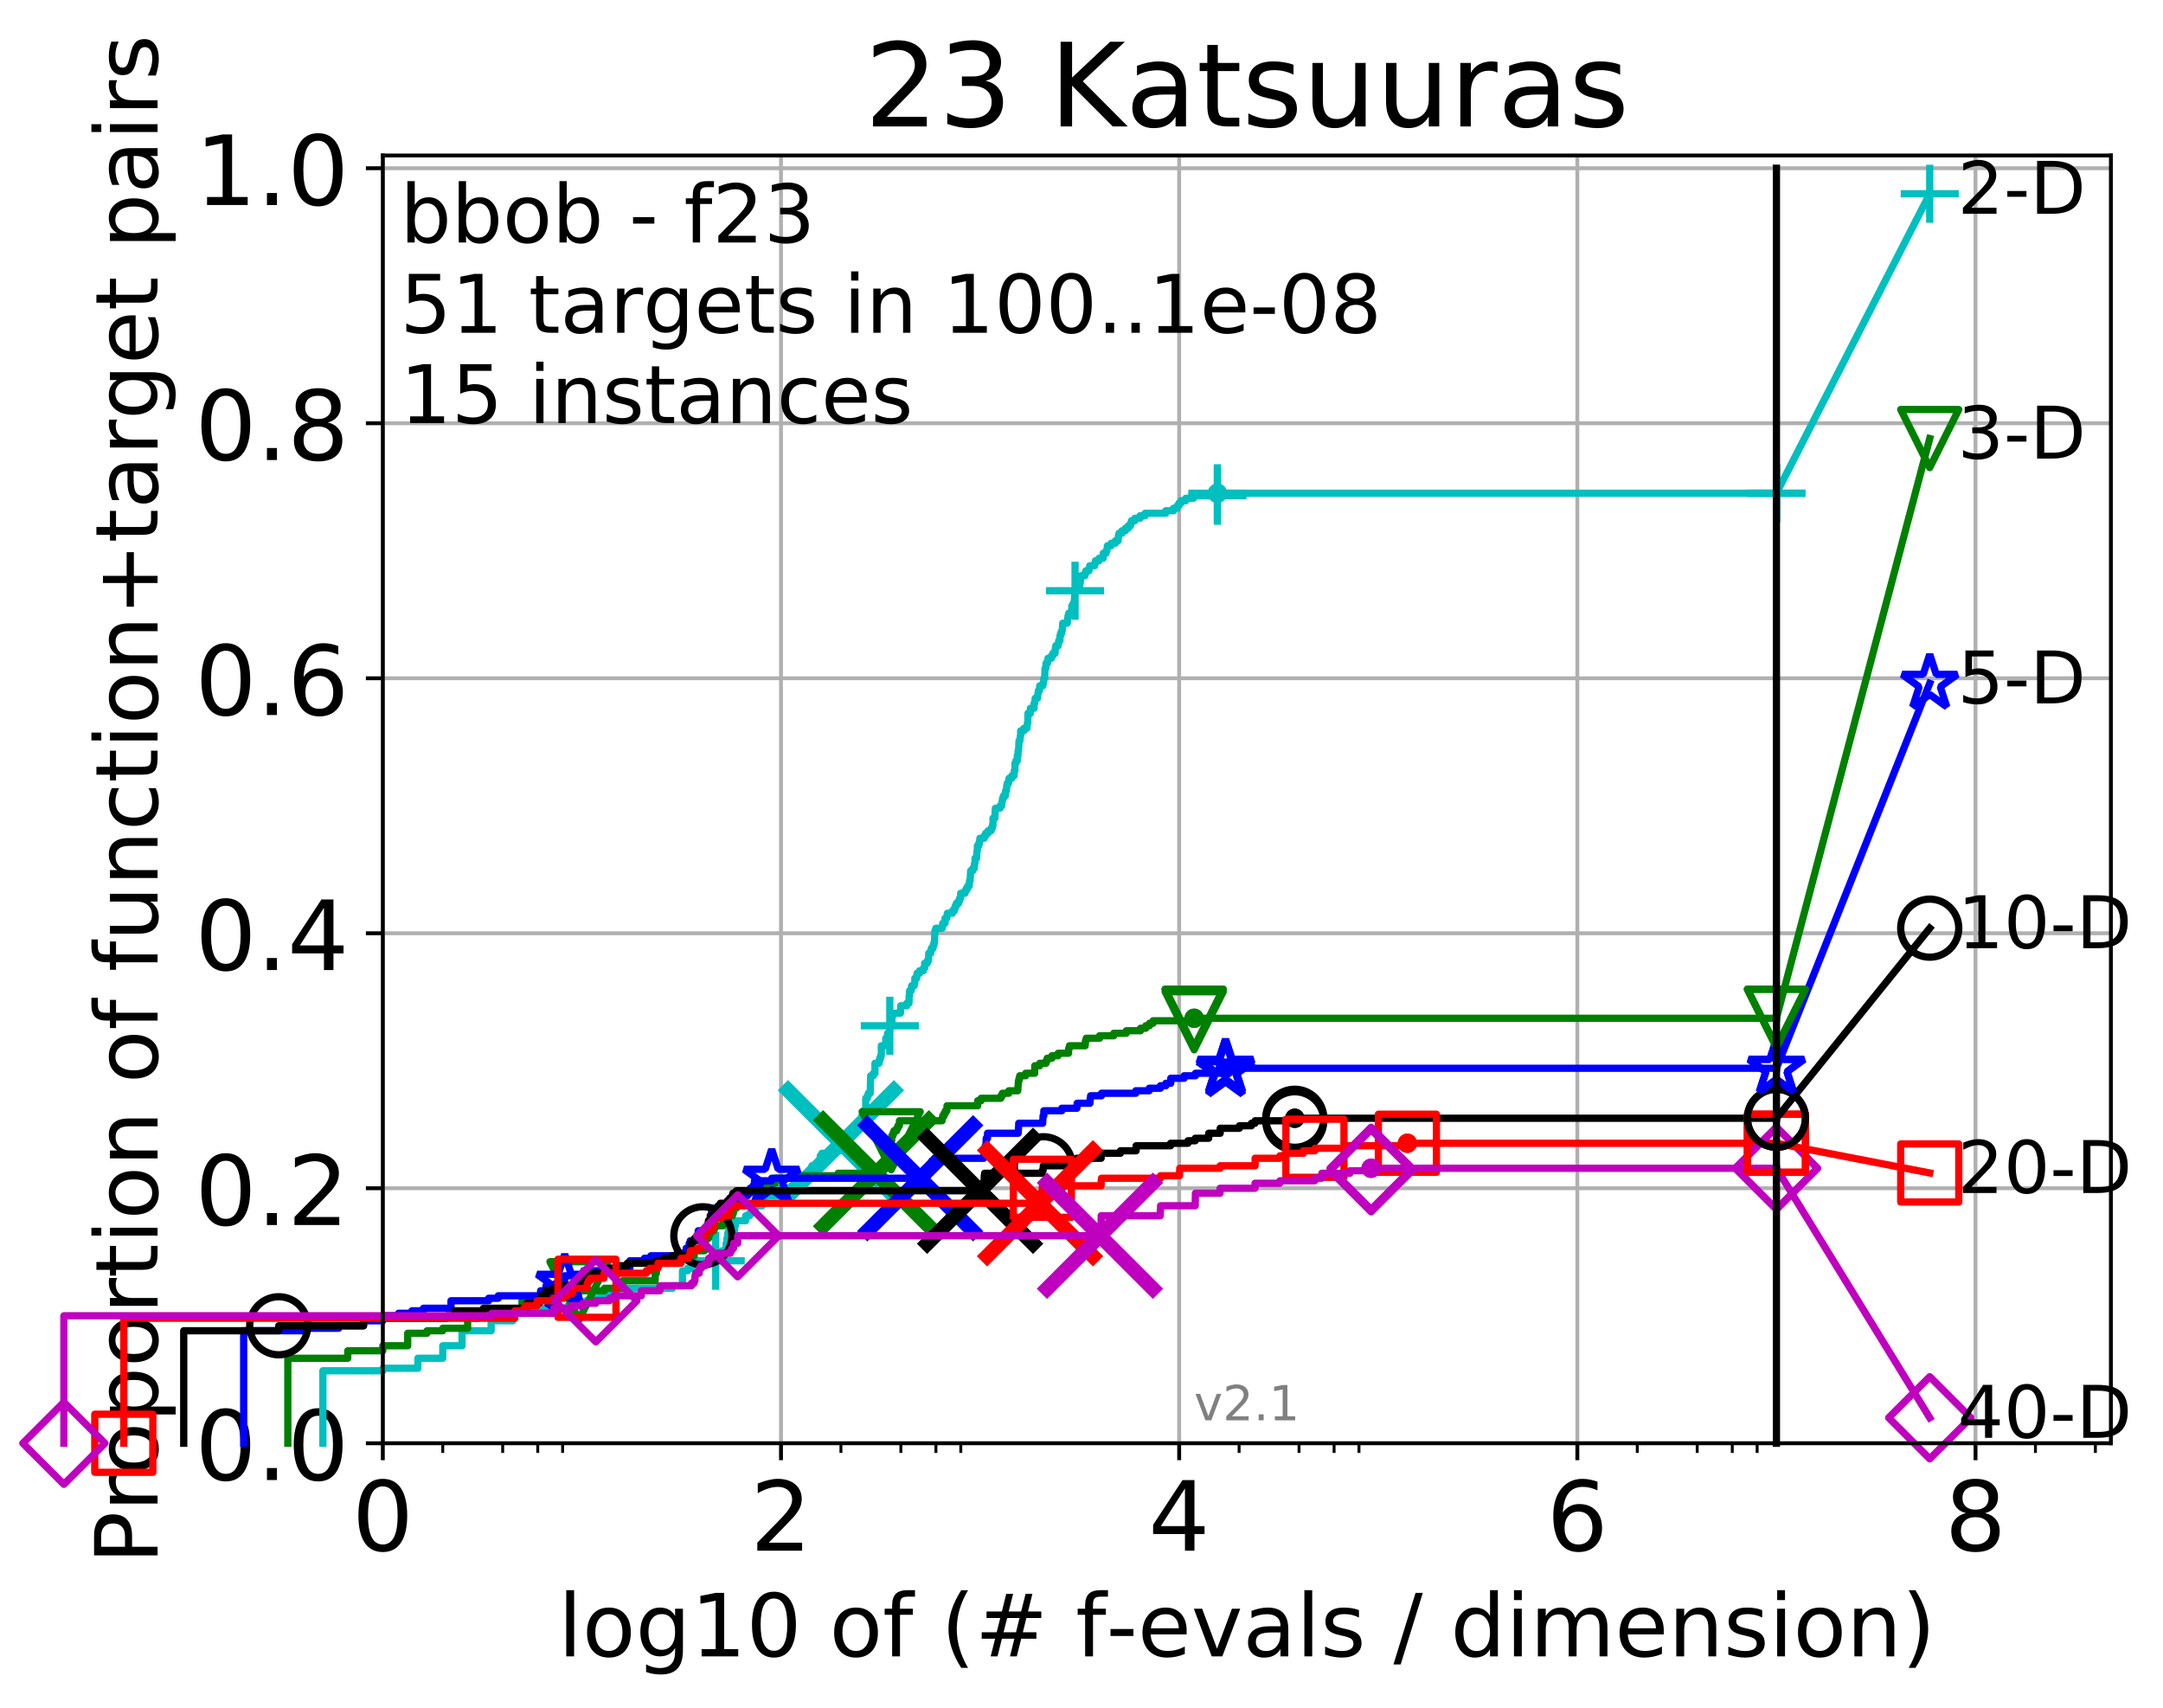 <?xml version="1.0" encoding="utf-8" standalone="no"?>
<!DOCTYPE svg PUBLIC "-//W3C//DTD SVG 1.1//EN"
  "http://www.w3.org/Graphics/SVG/1.1/DTD/svg11.dtd">
<!-- Created with matplotlib (http://matplotlib.org/) -->
<svg height="353pt" version="1.1" viewBox="0 0 447 353" width="447pt" xmlns="http://www.w3.org/2000/svg" xmlns:xlink="http://www.w3.org/1999/xlink">
 <defs>
  <style type="text/css">
*{stroke-linecap:butt;stroke-linejoin:round;}
  </style>
 </defs>
 <g id="figure_1">
  <g id="patch_1">
   <path d="M 0 353.222 
L 447.803 353.222 
L 447.803 0 
L 0 0 
z
" style="fill:#ffffff;"/>
  </g>
  <g id="axes_1">
   <g id="patch_2">
    <path d="M 79.113 298.245 
L 436.233 298.245 
L 436.233 32.133 
L 79.113 32.133 
z
" style="fill:#ffffff;"/>
   </g>
   <g id="matplotlib.axis_1">
    <g id="xtick_1">
     <g id="line2d_1">
      <path clip-path="url(#p6cb1114c78)" d="M 79.113 298.245 
L 79.113 32.133 
" style="fill:none;stroke:#b0b0b0;stroke-linecap:square;stroke-width:0.8;"/>
     </g>
     <g id="line2d_2">
      <defs>
       <path d="M 0 0 
L 0 3.5 
" id="mb74ffeffec" style="stroke:#000000;stroke-width:0.8;"/>
      </defs>
      <g>
       <use style="stroke:#000000;stroke-width:0.8;" x="79.113" xlink:href="#mb74ffeffec" y="298.245"/>
      </g>
     </g>
     <g id="text_1">
      <!-- 0 -->
      <defs>
       <path d="M 31.781 66.406 
Q 24.172 66.406 20.328 58.906 
Q 16.5 51.422 16.5 36.375 
Q 16.5 21.391 20.328 13.891 
Q 24.172 6.391 31.781 6.391 
Q 39.453 6.391 43.281 13.891 
Q 47.125 21.391 47.125 36.375 
Q 47.125 51.422 43.281 58.906 
Q 39.453 66.406 31.781 66.406 
M 31.781 74.219 
Q 44.047 74.219 50.516 64.516 
Q 56.984 54.828 56.984 36.375 
Q 56.984 17.969 50.516 8.266 
Q 44.047 -1.422 31.781 -1.422 
Q 19.531 -1.422 13.062 8.266 
Q 6.594 17.969 6.594 36.375 
Q 6.594 54.828 13.062 64.516 
Q 19.531 74.219 31.781 74.219 
" id="DejaVuSans-30"/>
      </defs>
      <g transform="translate(72.751 320.442)scale(0.2 -0.2)">
       <use xlink:href="#DejaVuSans-30"/>
      </g>
     </g>
    </g>
    <g id="xtick_2">
     <g id="line2d_3">
      <path clip-path="url(#p6cb1114c78)" d="M 161.399 298.245 
L 161.399 32.133 
" style="fill:none;stroke:#b0b0b0;stroke-linecap:square;stroke-width:0.8;"/>
     </g>
     <g id="line2d_4">
      <g>
       <use style="stroke:#000000;stroke-width:0.8;" x="161.399" xlink:href="#mb74ffeffec" y="298.245"/>
      </g>
     </g>
     <g id="text_2">
      <!-- 2 -->
      <defs>
       <path d="M 19.188 8.297 
L 53.609 8.297 
L 53.609 0 
L 7.328 0 
L 7.328 8.297 
Q 12.938 14.109 22.625 23.891 
Q 32.328 33.688 34.812 36.531 
Q 39.547 41.844 41.422 45.531 
Q 43.312 49.219 43.312 52.781 
Q 43.312 58.594 39.234 62.25 
Q 35.156 65.922 28.609 65.922 
Q 23.969 65.922 18.812 64.312 
Q 13.672 62.703 7.812 59.422 
L 7.812 69.391 
Q 13.766 71.781 18.938 73 
Q 24.125 74.219 28.422 74.219 
Q 39.75 74.219 46.484 68.547 
Q 53.219 62.891 53.219 53.422 
Q 53.219 48.922 51.531 44.891 
Q 49.859 40.875 45.406 35.406 
Q 44.188 33.984 37.641 27.219 
Q 31.109 20.453 19.188 8.297 
" id="DejaVuSans-32"/>
      </defs>
      <g transform="translate(155.037 320.442)scale(0.2 -0.2)">
       <use xlink:href="#DejaVuSans-32"/>
      </g>
     </g>
    </g>
    <g id="xtick_3">
     <g id="line2d_5">
      <path clip-path="url(#p6cb1114c78)" d="M 243.685 298.245 
L 243.685 32.133 
" style="fill:none;stroke:#b0b0b0;stroke-linecap:square;stroke-width:0.8;"/>
     </g>
     <g id="line2d_6">
      <g>
       <use style="stroke:#000000;stroke-width:0.8;" x="243.685" xlink:href="#mb74ffeffec" y="298.245"/>
      </g>
     </g>
     <g id="text_3">
      <!-- 4 -->
      <defs>
       <path d="M 37.797 64.312 
L 12.891 25.391 
L 37.797 25.391 
z
M 35.203 72.906 
L 47.609 72.906 
L 47.609 25.391 
L 58.016 25.391 
L 58.016 17.188 
L 47.609 17.188 
L 47.609 0 
L 37.797 0 
L 37.797 17.188 
L 4.891 17.188 
L 4.891 26.703 
z
" id="DejaVuSans-34"/>
      </defs>
      <g transform="translate(237.322 320.442)scale(0.2 -0.2)">
       <use xlink:href="#DejaVuSans-34"/>
      </g>
     </g>
    </g>
    <g id="xtick_4">
     <g id="line2d_7">
      <path clip-path="url(#p6cb1114c78)" d="M 325.97 298.245 
L 325.97 32.133 
" style="fill:none;stroke:#b0b0b0;stroke-linecap:square;stroke-width:0.8;"/>
     </g>
     <g id="line2d_8">
      <g>
       <use style="stroke:#000000;stroke-width:0.8;" x="325.97" xlink:href="#mb74ffeffec" y="298.245"/>
      </g>
     </g>
     <g id="text_4">
      <!-- 6 -->
      <defs>
       <path d="M 33.016 40.375 
Q 26.375 40.375 22.484 35.828 
Q 18.609 31.297 18.609 23.391 
Q 18.609 15.531 22.484 10.953 
Q 26.375 6.391 33.016 6.391 
Q 39.656 6.391 43.531 10.953 
Q 47.406 15.531 47.406 23.391 
Q 47.406 31.297 43.531 35.828 
Q 39.656 40.375 33.016 40.375 
M 52.594 71.297 
L 52.594 62.312 
Q 48.875 64.062 45.094 64.984 
Q 41.312 65.922 37.594 65.922 
Q 27.828 65.922 22.672 59.328 
Q 17.531 52.734 16.797 39.406 
Q 19.672 43.656 24.016 45.922 
Q 28.375 48.188 33.594 48.188 
Q 44.578 48.188 50.953 41.516 
Q 57.328 34.859 57.328 23.391 
Q 57.328 12.156 50.688 5.359 
Q 44.047 -1.422 33.016 -1.422 
Q 20.359 -1.422 13.672 8.266 
Q 6.984 17.969 6.984 36.375 
Q 6.984 53.656 15.188 63.938 
Q 23.391 74.219 37.203 74.219 
Q 40.922 74.219 44.703 73.484 
Q 48.484 72.75 52.594 71.297 
" id="DejaVuSans-36"/>
      </defs>
      <g transform="translate(319.608 320.442)scale(0.2 -0.2)">
       <use xlink:href="#DejaVuSans-36"/>
      </g>
     </g>
    </g>
    <g id="xtick_5">
     <g id="line2d_9">
      <path clip-path="url(#p6cb1114c78)" d="M 408.256 298.245 
L 408.256 32.133 
" style="fill:none;stroke:#b0b0b0;stroke-linecap:square;stroke-width:0.8;"/>
     </g>
     <g id="line2d_10">
      <g>
       <use style="stroke:#000000;stroke-width:0.8;" x="408.256" xlink:href="#mb74ffeffec" y="298.245"/>
      </g>
     </g>
     <g id="text_5">
      <!-- 8 -->
      <defs>
       <path d="M 31.781 34.625 
Q 24.75 34.625 20.719 30.859 
Q 16.703 27.094 16.703 20.516 
Q 16.703 13.922 20.719 10.156 
Q 24.75 6.391 31.781 6.391 
Q 38.812 6.391 42.859 10.172 
Q 46.922 13.969 46.922 20.516 
Q 46.922 27.094 42.891 30.859 
Q 38.875 34.625 31.781 34.625 
M 21.922 38.812 
Q 15.578 40.375 12.031 44.719 
Q 8.5 49.078 8.5 55.328 
Q 8.5 64.062 14.719 69.141 
Q 20.953 74.219 31.781 74.219 
Q 42.672 74.219 48.875 69.141 
Q 55.078 64.062 55.078 55.328 
Q 55.078 49.078 51.531 44.719 
Q 48 40.375 41.703 38.812 
Q 48.828 37.156 52.797 32.312 
Q 56.781 27.484 56.781 20.516 
Q 56.781 9.906 50.312 4.234 
Q 43.844 -1.422 31.781 -1.422 
Q 19.734 -1.422 13.25 4.234 
Q 6.781 9.906 6.781 20.516 
Q 6.781 27.484 10.781 32.312 
Q 14.797 37.156 21.922 38.812 
M 18.312 54.391 
Q 18.312 48.734 21.844 45.562 
Q 25.391 42.391 31.781 42.391 
Q 38.141 42.391 41.719 45.562 
Q 45.312 48.734 45.312 54.391 
Q 45.312 60.062 41.719 63.234 
Q 38.141 66.406 31.781 66.406 
Q 25.391 66.406 21.844 63.234 
Q 18.312 60.062 18.312 54.391 
" id="DejaVuSans-38"/>
      </defs>
      <g transform="translate(401.894 320.442)scale(0.2 -0.2)">
       <use xlink:href="#DejaVuSans-38"/>
      </g>
     </g>
    </g>
    <g id="xtick_6">
     <g id="line2d_11">
      <defs>
       <path d="M 0 0 
L 0 2 
" id="mda07e6183b" style="stroke:#000000;stroke-width:0.6;"/>
      </defs>
      <g>
       <use style="stroke:#000000;stroke-width:0.6;" x="91.499" xlink:href="#mda07e6183b" y="298.245"/>
      </g>
     </g>
    </g>
    <g id="xtick_7">
     <g id="line2d_12">
      <g>
       <use style="stroke:#000000;stroke-width:0.6;" x="103.884" xlink:href="#mda07e6183b" y="298.245"/>
      </g>
     </g>
    </g>
    <g id="xtick_8">
     <g id="line2d_13">
      <g>
       <use style="stroke:#000000;stroke-width:0.6;" x="111.129" xlink:href="#mda07e6183b" y="298.245"/>
      </g>
     </g>
    </g>
    <g id="xtick_9">
     <g id="line2d_14">
      <g>
       <use style="stroke:#000000;stroke-width:0.6;" x="116.269" xlink:href="#mda07e6183b" y="298.245"/>
      </g>
     </g>
    </g>
    <g id="xtick_10">
     <g id="line2d_15">
      <g>
       <use style="stroke:#000000;stroke-width:0.6;" x="173.784" xlink:href="#mda07e6183b" y="298.245"/>
      </g>
     </g>
    </g>
    <g id="xtick_11">
     <g id="line2d_16">
      <g>
       <use style="stroke:#000000;stroke-width:0.6;" x="186.17" xlink:href="#mda07e6183b" y="298.245"/>
      </g>
     </g>
    </g>
    <g id="xtick_12">
     <g id="line2d_17">
      <g>
       <use style="stroke:#000000;stroke-width:0.6;" x="193.414" xlink:href="#mda07e6183b" y="298.245"/>
      </g>
     </g>
    </g>
    <g id="xtick_13">
     <g id="line2d_18">
      <g>
       <use style="stroke:#000000;stroke-width:0.6;" x="198.555" xlink:href="#mda07e6183b" y="298.245"/>
      </g>
     </g>
    </g>
    <g id="xtick_14">
     <g id="line2d_19">
      <g>
       <use style="stroke:#000000;stroke-width:0.6;" x="256.07" xlink:href="#mda07e6183b" y="298.245"/>
      </g>
     </g>
    </g>
    <g id="xtick_15">
     <g id="line2d_20">
      <g>
       <use style="stroke:#000000;stroke-width:0.6;" x="268.455" xlink:href="#mda07e6183b" y="298.245"/>
      </g>
     </g>
    </g>
    <g id="xtick_16">
     <g id="line2d_21">
      <g>
       <use style="stroke:#000000;stroke-width:0.6;" x="275.7" xlink:href="#mda07e6183b" y="298.245"/>
      </g>
     </g>
    </g>
    <g id="xtick_17">
     <g id="line2d_22">
      <g>
       <use style="stroke:#000000;stroke-width:0.6;" x="280.84" xlink:href="#mda07e6183b" y="298.245"/>
      </g>
     </g>
    </g>
    <g id="xtick_18">
     <g id="line2d_23">
      <g>
       <use style="stroke:#000000;stroke-width:0.6;" x="338.356" xlink:href="#mda07e6183b" y="298.245"/>
      </g>
     </g>
    </g>
    <g id="xtick_19">
     <g id="line2d_24">
      <g>
       <use style="stroke:#000000;stroke-width:0.6;" x="350.741" xlink:href="#mda07e6183b" y="298.245"/>
      </g>
     </g>
    </g>
    <g id="xtick_20">
     <g id="line2d_25">
      <g>
       <use style="stroke:#000000;stroke-width:0.6;" x="357.986" xlink:href="#mda07e6183b" y="298.245"/>
      </g>
     </g>
    </g>
    <g id="xtick_21">
     <g id="line2d_26">
      <g>
       <use style="stroke:#000000;stroke-width:0.6;" x="363.126" xlink:href="#mda07e6183b" y="298.245"/>
      </g>
     </g>
    </g>
    <g id="xtick_22">
     <g id="line2d_27">
      <g>
       <use style="stroke:#000000;stroke-width:0.6;" x="420.641" xlink:href="#mda07e6183b" y="298.245"/>
      </g>
     </g>
    </g>
    <g id="xtick_23">
     <g id="line2d_28">
      <g>
       <use style="stroke:#000000;stroke-width:0.6;" x="433.027" xlink:href="#mda07e6183b" y="298.245"/>
      </g>
     </g>
    </g>
    <g id="text_6">
     <!-- log10 of (# f-evals / dimension) -->
     <defs>
      <path d="M 9.422 75.984 
L 18.406 75.984 
L 18.406 0 
L 9.422 0 
z
" id="DejaVuSans-6c"/>
      <path d="M 30.609 48.391 
Q 23.391 48.391 19.188 42.75 
Q 14.984 37.109 14.984 27.297 
Q 14.984 17.484 19.156 11.844 
Q 23.344 6.203 30.609 6.203 
Q 37.797 6.203 41.984 11.859 
Q 46.188 17.531 46.188 27.297 
Q 46.188 37.016 41.984 42.703 
Q 37.797 48.391 30.609 48.391 
M 30.609 56 
Q 42.328 56 49.016 48.375 
Q 55.719 40.766 55.719 27.297 
Q 55.719 13.875 49.016 6.219 
Q 42.328 -1.422 30.609 -1.422 
Q 18.844 -1.422 12.172 6.219 
Q 5.516 13.875 5.516 27.297 
Q 5.516 40.766 12.172 48.375 
Q 18.844 56 30.609 56 
" id="DejaVuSans-6f"/>
      <path d="M 45.406 27.984 
Q 45.406 37.75 41.375 43.109 
Q 37.359 48.484 30.078 48.484 
Q 22.859 48.484 18.828 43.109 
Q 14.797 37.75 14.797 27.984 
Q 14.797 18.266 18.828 12.891 
Q 22.859 7.516 30.078 7.516 
Q 37.359 7.516 41.375 12.891 
Q 45.406 18.266 45.406 27.984 
M 54.391 6.781 
Q 54.391 -7.172 48.188 -13.984 
Q 42 -20.797 29.203 -20.797 
Q 24.469 -20.797 20.266 -20.094 
Q 16.062 -19.391 12.109 -17.922 
L 12.109 -9.188 
Q 16.062 -11.328 19.922 -12.344 
Q 23.781 -13.375 27.781 -13.375 
Q 36.625 -13.375 41.016 -8.766 
Q 45.406 -4.156 45.406 5.172 
L 45.406 9.625 
Q 42.625 4.781 38.281 2.391 
Q 33.938 0 27.875 0 
Q 17.828 0 11.672 7.656 
Q 5.516 15.328 5.516 27.984 
Q 5.516 40.672 11.672 48.328 
Q 17.828 56 27.875 56 
Q 33.938 56 38.281 53.609 
Q 42.625 51.219 45.406 46.391 
L 45.406 54.688 
L 54.391 54.688 
z
" id="DejaVuSans-67"/>
      <path d="M 12.406 8.297 
L 28.516 8.297 
L 28.516 63.922 
L 10.984 60.406 
L 10.984 69.391 
L 28.422 72.906 
L 38.281 72.906 
L 38.281 8.297 
L 54.391 8.297 
L 54.391 0 
L 12.406 0 
z
" id="DejaVuSans-31"/>
      <path id="DejaVuSans-20"/>
      <path d="M 37.109 75.984 
L 37.109 68.5 
L 28.516 68.5 
Q 23.688 68.5 21.797 66.547 
Q 19.922 64.594 19.922 59.516 
L 19.922 54.688 
L 34.719 54.688 
L 34.719 47.703 
L 19.922 47.703 
L 19.922 0 
L 10.891 0 
L 10.891 47.703 
L 2.297 47.703 
L 2.297 54.688 
L 10.891 54.688 
L 10.891 58.5 
Q 10.891 67.625 15.141 71.797 
Q 19.391 75.984 28.609 75.984 
z
" id="DejaVuSans-66"/>
      <path d="M 31 75.875 
Q 24.469 64.656 21.281 53.656 
Q 18.109 42.672 18.109 31.391 
Q 18.109 20.125 21.312 9.062 
Q 24.516 -2 31 -13.188 
L 23.188 -13.188 
Q 15.875 -1.703 12.234 9.375 
Q 8.594 20.453 8.594 31.391 
Q 8.594 42.281 12.203 53.312 
Q 15.828 64.359 23.188 75.875 
z
" id="DejaVuSans-28"/>
      <path d="M 51.125 44 
L 36.922 44 
L 32.812 27.688 
L 47.125 27.688 
z
M 43.797 71.781 
L 38.719 51.516 
L 52.984 51.516 
L 58.109 71.781 
L 65.922 71.781 
L 60.891 51.516 
L 76.125 51.516 
L 76.125 44 
L 58.984 44 
L 54.984 27.688 
L 70.516 27.688 
L 70.516 20.219 
L 53.078 20.219 
L 48 0 
L 40.188 0 
L 45.219 20.219 
L 30.906 20.219 
L 25.875 0 
L 18.016 0 
L 23.094 20.219 
L 7.719 20.219 
L 7.719 27.688 
L 24.906 27.688 
L 29 44 
L 13.281 44 
L 13.281 51.516 
L 30.906 51.516 
L 35.891 71.781 
z
" id="DejaVuSans-23"/>
      <path d="M 4.891 31.391 
L 31.203 31.391 
L 31.203 23.391 
L 4.891 23.391 
z
" id="DejaVuSans-2d"/>
      <path d="M 56.203 29.594 
L 56.203 25.203 
L 14.891 25.203 
Q 15.484 15.922 20.484 11.062 
Q 25.484 6.203 34.422 6.203 
Q 39.594 6.203 44.453 7.469 
Q 49.312 8.734 54.109 11.281 
L 54.109 2.781 
Q 49.266 0.734 44.188 -0.344 
Q 39.109 -1.422 33.891 -1.422 
Q 20.797 -1.422 13.156 6.188 
Q 5.516 13.812 5.516 26.812 
Q 5.516 40.234 12.766 48.109 
Q 20.016 56 32.328 56 
Q 43.359 56 49.781 48.891 
Q 56.203 41.797 56.203 29.594 
M 47.219 32.234 
Q 47.125 39.594 43.094 43.984 
Q 39.062 48.391 32.422 48.391 
Q 24.906 48.391 20.391 44.141 
Q 15.875 39.891 15.188 32.172 
z
" id="DejaVuSans-65"/>
      <path d="M 2.984 54.688 
L 12.5 54.688 
L 29.594 8.797 
L 46.688 54.688 
L 56.203 54.688 
L 35.688 0 
L 23.484 0 
z
" id="DejaVuSans-76"/>
      <path d="M 34.281 27.484 
Q 23.391 27.484 19.188 25 
Q 14.984 22.516 14.984 16.5 
Q 14.984 11.719 18.141 8.906 
Q 21.297 6.109 26.703 6.109 
Q 34.188 6.109 38.703 11.406 
Q 43.219 16.703 43.219 25.484 
L 43.219 27.484 
z
M 52.203 31.203 
L 52.203 0 
L 43.219 0 
L 43.219 8.297 
Q 40.141 3.328 35.547 0.953 
Q 30.953 -1.422 24.312 -1.422 
Q 15.922 -1.422 10.953 3.297 
Q 6 8.016 6 15.922 
Q 6 25.141 12.172 29.828 
Q 18.359 34.516 30.609 34.516 
L 43.219 34.516 
L 43.219 35.406 
Q 43.219 41.609 39.141 45 
Q 35.062 48.391 27.688 48.391 
Q 23 48.391 18.547 47.266 
Q 14.109 46.141 10.016 43.891 
L 10.016 52.203 
Q 14.938 54.109 19.578 55.047 
Q 24.219 56 28.609 56 
Q 40.484 56 46.344 49.844 
Q 52.203 43.703 52.203 31.203 
" id="DejaVuSans-61"/>
      <path d="M 44.281 53.078 
L 44.281 44.578 
Q 40.484 46.531 36.375 47.5 
Q 32.281 48.484 27.875 48.484 
Q 21.188 48.484 17.844 46.438 
Q 14.5 44.391 14.5 40.281 
Q 14.5 37.156 16.891 35.375 
Q 19.281 33.594 26.516 31.984 
L 29.594 31.297 
Q 39.156 29.25 43.188 25.516 
Q 47.219 21.781 47.219 15.094 
Q 47.219 7.469 41.188 3.016 
Q 35.156 -1.422 24.609 -1.422 
Q 20.219 -1.422 15.453 -0.562 
Q 10.688 0.297 5.422 2 
L 5.422 11.281 
Q 10.406 8.688 15.234 7.391 
Q 20.062 6.109 24.812 6.109 
Q 31.156 6.109 34.562 8.281 
Q 37.984 10.453 37.984 14.406 
Q 37.984 18.062 35.516 20.016 
Q 33.062 21.969 24.703 23.781 
L 21.578 24.516 
Q 13.234 26.266 9.516 29.906 
Q 5.812 33.547 5.812 39.891 
Q 5.812 47.609 11.281 51.797 
Q 16.75 56 26.812 56 
Q 31.781 56 36.172 55.266 
Q 40.578 54.547 44.281 53.078 
" id="DejaVuSans-73"/>
      <path d="M 25.391 72.906 
L 33.688 72.906 
L 8.297 -9.281 
L 0 -9.281 
z
" id="DejaVuSans-2f"/>
      <path d="M 45.406 46.391 
L 45.406 75.984 
L 54.391 75.984 
L 54.391 0 
L 45.406 0 
L 45.406 8.203 
Q 42.578 3.328 38.25 0.953 
Q 33.938 -1.422 27.875 -1.422 
Q 17.969 -1.422 11.734 6.484 
Q 5.516 14.406 5.516 27.297 
Q 5.516 40.188 11.734 48.094 
Q 17.969 56 27.875 56 
Q 33.938 56 38.25 53.625 
Q 42.578 51.266 45.406 46.391 
M 14.797 27.297 
Q 14.797 17.391 18.875 11.75 
Q 22.953 6.109 30.078 6.109 
Q 37.203 6.109 41.297 11.75 
Q 45.406 17.391 45.406 27.297 
Q 45.406 37.203 41.297 42.844 
Q 37.203 48.484 30.078 48.484 
Q 22.953 48.484 18.875 42.844 
Q 14.797 37.203 14.797 27.297 
" id="DejaVuSans-64"/>
      <path d="M 9.422 54.688 
L 18.406 54.688 
L 18.406 0 
L 9.422 0 
z
M 9.422 75.984 
L 18.406 75.984 
L 18.406 64.594 
L 9.422 64.594 
z
" id="DejaVuSans-69"/>
      <path d="M 52 44.188 
Q 55.375 50.25 60.062 53.125 
Q 64.75 56 71.094 56 
Q 79.641 56 84.281 50.016 
Q 88.922 44.047 88.922 33.016 
L 88.922 0 
L 79.891 0 
L 79.891 32.719 
Q 79.891 40.578 77.094 44.375 
Q 74.312 48.188 68.609 48.188 
Q 61.625 48.188 57.562 43.547 
Q 53.516 38.922 53.516 30.906 
L 53.516 0 
L 44.484 0 
L 44.484 32.719 
Q 44.484 40.625 41.703 44.406 
Q 38.922 48.188 33.109 48.188 
Q 26.219 48.188 22.156 43.531 
Q 18.109 38.875 18.109 30.906 
L 18.109 0 
L 9.078 0 
L 9.078 54.688 
L 18.109 54.688 
L 18.109 46.188 
Q 21.188 51.219 25.484 53.609 
Q 29.781 56 35.688 56 
Q 41.656 56 45.828 52.969 
Q 50 49.953 52 44.188 
" id="DejaVuSans-6d"/>
      <path d="M 54.891 33.016 
L 54.891 0 
L 45.906 0 
L 45.906 32.719 
Q 45.906 40.484 42.875 44.328 
Q 39.844 48.188 33.797 48.188 
Q 26.516 48.188 22.312 43.547 
Q 18.109 38.922 18.109 30.906 
L 18.109 0 
L 9.078 0 
L 9.078 54.688 
L 18.109 54.688 
L 18.109 46.188 
Q 21.344 51.125 25.703 53.562 
Q 30.078 56 35.797 56 
Q 45.219 56 50.047 50.172 
Q 54.891 44.344 54.891 33.016 
" id="DejaVuSans-6e"/>
      <path d="M 8.016 75.875 
L 15.828 75.875 
Q 23.141 64.359 26.781 53.312 
Q 30.422 42.281 30.422 31.391 
Q 30.422 20.453 26.781 9.375 
Q 23.141 -1.703 15.828 -13.188 
L 8.016 -13.188 
Q 14.5 -2 17.703 9.062 
Q 20.906 20.125 20.906 31.391 
Q 20.906 42.672 17.703 53.656 
Q 14.5 64.656 8.016 75.875 
" id="DejaVuSans-29"/>
     </defs>
     <g transform="translate(115.328 342.279)scale(0.18 -0.18)">
      <use xlink:href="#DejaVuSans-6c"/>
      <use x="27.783" xlink:href="#DejaVuSans-6f"/>
      <use x="88.965" xlink:href="#DejaVuSans-67"/>
      <use x="152.441" xlink:href="#DejaVuSans-31"/>
      <use x="216.064" xlink:href="#DejaVuSans-30"/>
      <use x="279.688" xlink:href="#DejaVuSans-20"/>
      <use x="311.475" xlink:href="#DejaVuSans-6f"/>
      <use x="372.656" xlink:href="#DejaVuSans-66"/>
      <use x="407.861" xlink:href="#DejaVuSans-20"/>
      <use x="439.648" xlink:href="#DejaVuSans-28"/>
      <use x="478.662" xlink:href="#DejaVuSans-23"/>
      <use x="562.451" xlink:href="#DejaVuSans-20"/>
      <use x="594.238" xlink:href="#DejaVuSans-66"/>
      <use x="629.365" xlink:href="#DejaVuSans-2d"/>
      <use x="665.449" xlink:href="#DejaVuSans-65"/>
      <use x="726.973" xlink:href="#DejaVuSans-76"/>
      <use x="786.152" xlink:href="#DejaVuSans-61"/>
      <use x="847.432" xlink:href="#DejaVuSans-6c"/>
      <use x="875.215" xlink:href="#DejaVuSans-73"/>
      <use x="927.314" xlink:href="#DejaVuSans-20"/>
      <use x="959.102" xlink:href="#DejaVuSans-2f"/>
      <use x="992.793" xlink:href="#DejaVuSans-20"/>
      <use x="1024.58" xlink:href="#DejaVuSans-64"/>
      <use x="1088.057" xlink:href="#DejaVuSans-69"/>
      <use x="1115.84" xlink:href="#DejaVuSans-6d"/>
      <use x="1213.252" xlink:href="#DejaVuSans-65"/>
      <use x="1274.775" xlink:href="#DejaVuSans-6e"/>
      <use x="1338.154" xlink:href="#DejaVuSans-73"/>
      <use x="1390.254" xlink:href="#DejaVuSans-69"/>
      <use x="1418.037" xlink:href="#DejaVuSans-6f"/>
      <use x="1479.219" xlink:href="#DejaVuSans-6e"/>
      <use x="1542.598" xlink:href="#DejaVuSans-29"/>
     </g>
    </g>
   </g>
   <g id="matplotlib.axis_2">
    <g id="ytick_1">
     <g id="line2d_29">
      <path clip-path="url(#p6cb1114c78)" d="M 79.113 298.245 
L 436.233 298.245 
" style="fill:none;stroke:#b0b0b0;stroke-linecap:square;stroke-width:0.8;"/>
     </g>
     <g id="line2d_30">
      <defs>
       <path d="M 0 0 
L -3.5 0 
" id="mbb6b1fc3cf" style="stroke:#000000;stroke-width:0.8;"/>
      </defs>
      <g>
       <use style="stroke:#000000;stroke-width:0.8;" x="79.113" xlink:href="#mbb6b1fc3cf" y="298.245"/>
      </g>
     </g>
     <g id="text_7">
      <!-- 0.0 -->
      <defs>
       <path d="M 10.688 12.406 
L 21 12.406 
L 21 0 
L 10.688 0 
z
" id="DejaVuSans-2e"/>
      </defs>
      <g transform="translate(40.307 305.844)scale(0.2 -0.2)">
       <use xlink:href="#DejaVuSans-30"/>
       <use x="63.623" xlink:href="#DejaVuSans-2e"/>
       <use x="95.41" xlink:href="#DejaVuSans-30"/>
      </g>
     </g>
    </g>
    <g id="ytick_2">
     <g id="line2d_31">
      <path clip-path="url(#p6cb1114c78)" d="M 79.113 245.55 
L 436.233 245.55 
" style="fill:none;stroke:#b0b0b0;stroke-linecap:square;stroke-width:0.8;"/>
     </g>
     <g id="line2d_32">
      <g>
       <use style="stroke:#000000;stroke-width:0.8;" x="79.113" xlink:href="#mbb6b1fc3cf" y="245.55"/>
      </g>
     </g>
     <g id="text_8">
      <!-- 0.2 -->
      <g transform="translate(40.307 253.148)scale(0.2 -0.2)">
       <use xlink:href="#DejaVuSans-30"/>
       <use x="63.623" xlink:href="#DejaVuSans-2e"/>
       <use x="95.41" xlink:href="#DejaVuSans-32"/>
      </g>
     </g>
    </g>
    <g id="ytick_3">
     <g id="line2d_33">
      <path clip-path="url(#p6cb1114c78)" d="M 79.113 192.854 
L 436.233 192.854 
" style="fill:none;stroke:#b0b0b0;stroke-linecap:square;stroke-width:0.8;"/>
     </g>
     <g id="line2d_34">
      <g>
       <use style="stroke:#000000;stroke-width:0.8;" x="79.113" xlink:href="#mbb6b1fc3cf" y="192.854"/>
      </g>
     </g>
     <g id="text_9">
      <!-- 0.4 -->
      <g transform="translate(40.307 200.453)scale(0.2 -0.2)">
       <use xlink:href="#DejaVuSans-30"/>
       <use x="63.623" xlink:href="#DejaVuSans-2e"/>
       <use x="95.41" xlink:href="#DejaVuSans-34"/>
      </g>
     </g>
    </g>
    <g id="ytick_4">
     <g id="line2d_35">
      <path clip-path="url(#p6cb1114c78)" d="M 79.113 140.159 
L 436.233 140.159 
" style="fill:none;stroke:#b0b0b0;stroke-linecap:square;stroke-width:0.8;"/>
     </g>
     <g id="line2d_36">
      <g>
       <use style="stroke:#000000;stroke-width:0.8;" x="79.113" xlink:href="#mbb6b1fc3cf" y="140.159"/>
      </g>
     </g>
     <g id="text_10">
      <!-- 0.6 -->
      <g transform="translate(40.307 147.757)scale(0.2 -0.2)">
       <use xlink:href="#DejaVuSans-30"/>
       <use x="63.623" xlink:href="#DejaVuSans-2e"/>
       <use x="95.41" xlink:href="#DejaVuSans-36"/>
      </g>
     </g>
    </g>
    <g id="ytick_5">
     <g id="line2d_37">
      <path clip-path="url(#p6cb1114c78)" d="M 79.113 87.464 
L 436.233 87.464 
" style="fill:none;stroke:#b0b0b0;stroke-linecap:square;stroke-width:0.8;"/>
     </g>
     <g id="line2d_38">
      <g>
       <use style="stroke:#000000;stroke-width:0.8;" x="79.113" xlink:href="#mbb6b1fc3cf" y="87.464"/>
      </g>
     </g>
     <g id="text_11">
      <!-- 0.8 -->
      <g transform="translate(40.307 95.062)scale(0.2 -0.2)">
       <use xlink:href="#DejaVuSans-30"/>
       <use x="63.623" xlink:href="#DejaVuSans-2e"/>
       <use x="95.41" xlink:href="#DejaVuSans-38"/>
      </g>
     </g>
    </g>
    <g id="ytick_6">
     <g id="line2d_39">
      <path clip-path="url(#p6cb1114c78)" d="M 79.113 34.768 
L 436.233 34.768 
" style="fill:none;stroke:#b0b0b0;stroke-linecap:square;stroke-width:0.8;"/>
     </g>
     <g id="line2d_40">
      <g>
       <use style="stroke:#000000;stroke-width:0.8;" x="79.113" xlink:href="#mbb6b1fc3cf" y="34.768"/>
      </g>
     </g>
     <g id="text_12">
      <!-- 1.0 -->
      <g transform="translate(40.307 42.367)scale(0.2 -0.2)">
       <use xlink:href="#DejaVuSans-31"/>
       <use x="63.623" xlink:href="#DejaVuSans-2e"/>
       <use x="95.41" xlink:href="#DejaVuSans-30"/>
      </g>
     </g>
    </g>
    <g id="text_13">
     <!-- Proportion of function+target pairs -->
     <defs>
      <path d="M 19.672 64.797 
L 19.672 37.406 
L 32.078 37.406 
Q 38.969 37.406 42.719 40.969 
Q 46.484 44.531 46.484 51.125 
Q 46.484 57.672 42.719 61.234 
Q 38.969 64.797 32.078 64.797 
z
M 9.812 72.906 
L 32.078 72.906 
Q 44.344 72.906 50.609 67.359 
Q 56.891 61.812 56.891 51.125 
Q 56.891 40.328 50.609 34.812 
Q 44.344 29.297 32.078 29.297 
L 19.672 29.297 
L 19.672 0 
L 9.812 0 
z
" id="DejaVuSans-50"/>
      <path d="M 41.109 46.297 
Q 39.594 47.172 37.812 47.578 
Q 36.031 48 33.891 48 
Q 26.266 48 22.188 43.047 
Q 18.109 38.094 18.109 28.812 
L 18.109 0 
L 9.078 0 
L 9.078 54.688 
L 18.109 54.688 
L 18.109 46.188 
Q 20.953 51.172 25.484 53.578 
Q 30.031 56 36.531 56 
Q 37.453 56 38.578 55.875 
Q 39.703 55.766 41.062 55.516 
z
" id="DejaVuSans-72"/>
      <path d="M 18.109 8.203 
L 18.109 -20.797 
L 9.078 -20.797 
L 9.078 54.688 
L 18.109 54.688 
L 18.109 46.391 
Q 20.953 51.266 25.266 53.625 
Q 29.594 56 35.594 56 
Q 45.562 56 51.781 48.094 
Q 58.016 40.188 58.016 27.297 
Q 58.016 14.406 51.781 6.484 
Q 45.562 -1.422 35.594 -1.422 
Q 29.594 -1.422 25.266 0.953 
Q 20.953 3.328 18.109 8.203 
M 48.688 27.297 
Q 48.688 37.203 44.609 42.844 
Q 40.531 48.484 33.406 48.484 
Q 26.266 48.484 22.188 42.844 
Q 18.109 37.203 18.109 27.297 
Q 18.109 17.391 22.188 11.75 
Q 26.266 6.109 33.406 6.109 
Q 40.531 6.109 44.609 11.75 
Q 48.688 17.391 48.688 27.297 
" id="DejaVuSans-70"/>
      <path d="M 18.312 70.219 
L 18.312 54.688 
L 36.812 54.688 
L 36.812 47.703 
L 18.312 47.703 
L 18.312 18.016 
Q 18.312 11.328 20.141 9.422 
Q 21.969 7.516 27.594 7.516 
L 36.812 7.516 
L 36.812 0 
L 27.594 0 
Q 17.188 0 13.234 3.875 
Q 9.281 7.766 9.281 18.016 
L 9.281 47.703 
L 2.688 47.703 
L 2.688 54.688 
L 9.281 54.688 
L 9.281 70.219 
z
" id="DejaVuSans-74"/>
      <path d="M 8.5 21.578 
L 8.5 54.688 
L 17.484 54.688 
L 17.484 21.922 
Q 17.484 14.156 20.5 10.266 
Q 23.531 6.391 29.594 6.391 
Q 36.859 6.391 41.078 11.031 
Q 45.312 15.672 45.312 23.688 
L 45.312 54.688 
L 54.297 54.688 
L 54.297 0 
L 45.312 0 
L 45.312 8.406 
Q 42.047 3.422 37.719 1 
Q 33.406 -1.422 27.688 -1.422 
Q 18.266 -1.422 13.375 4.438 
Q 8.5 10.297 8.5 21.578 
M 31.109 56 
z
" id="DejaVuSans-75"/>
      <path d="M 48.781 52.594 
L 48.781 44.188 
Q 44.969 46.297 41.141 47.344 
Q 37.312 48.391 33.406 48.391 
Q 24.656 48.391 19.812 42.844 
Q 14.984 37.312 14.984 27.297 
Q 14.984 17.281 19.812 11.734 
Q 24.656 6.203 33.406 6.203 
Q 37.312 6.203 41.141 7.25 
Q 44.969 8.297 48.781 10.406 
L 48.781 2.094 
Q 45.016 0.344 40.984 -0.531 
Q 36.969 -1.422 32.422 -1.422 
Q 20.062 -1.422 12.781 6.344 
Q 5.516 14.109 5.516 27.297 
Q 5.516 40.672 12.859 48.328 
Q 20.219 56 33.016 56 
Q 37.156 56 41.109 55.141 
Q 45.062 54.297 48.781 52.594 
" id="DejaVuSans-63"/>
      <path d="M 46 62.703 
L 46 35.5 
L 73.188 35.5 
L 73.188 27.203 
L 46 27.203 
L 46 0 
L 37.797 0 
L 37.797 27.203 
L 10.594 27.203 
L 10.594 35.5 
L 37.797 35.5 
L 37.797 62.703 
z
" id="DejaVuSans-2b"/>
     </defs>
     <g transform="translate(32.564 323.179)rotate(-90)scale(0.18 -0.18)">
      <use xlink:href="#DejaVuSans-50"/>
      <use x="60.287" xlink:href="#DejaVuSans-72"/>
      <use x="101.369" xlink:href="#DejaVuSans-6f"/>
      <use x="162.551" xlink:href="#DejaVuSans-70"/>
      <use x="226.027" xlink:href="#DejaVuSans-6f"/>
      <use x="287.209" xlink:href="#DejaVuSans-72"/>
      <use x="328.322" xlink:href="#DejaVuSans-74"/>
      <use x="367.531" xlink:href="#DejaVuSans-69"/>
      <use x="395.314" xlink:href="#DejaVuSans-6f"/>
      <use x="456.496" xlink:href="#DejaVuSans-6e"/>
      <use x="519.875" xlink:href="#DejaVuSans-20"/>
      <use x="551.662" xlink:href="#DejaVuSans-6f"/>
      <use x="612.844" xlink:href="#DejaVuSans-66"/>
      <use x="648.049" xlink:href="#DejaVuSans-20"/>
      <use x="679.836" xlink:href="#DejaVuSans-66"/>
      <use x="715.041" xlink:href="#DejaVuSans-75"/>
      <use x="778.42" xlink:href="#DejaVuSans-6e"/>
      <use x="841.799" xlink:href="#DejaVuSans-63"/>
      <use x="896.779" xlink:href="#DejaVuSans-74"/>
      <use x="935.988" xlink:href="#DejaVuSans-69"/>
      <use x="963.771" xlink:href="#DejaVuSans-6f"/>
      <use x="1024.953" xlink:href="#DejaVuSans-6e"/>
      <use x="1088.332" xlink:href="#DejaVuSans-2b"/>
      <use x="1172.121" xlink:href="#DejaVuSans-74"/>
      <use x="1211.33" xlink:href="#DejaVuSans-61"/>
      <use x="1272.609" xlink:href="#DejaVuSans-72"/>
      <use x="1313.707" xlink:href="#DejaVuSans-67"/>
      <use x="1377.184" xlink:href="#DejaVuSans-65"/>
      <use x="1438.707" xlink:href="#DejaVuSans-74"/>
      <use x="1477.916" xlink:href="#DejaVuSans-20"/>
      <use x="1509.703" xlink:href="#DejaVuSans-70"/>
      <use x="1573.18" xlink:href="#DejaVuSans-61"/>
      <use x="1634.459" xlink:href="#DejaVuSans-69"/>
      <use x="1662.242" xlink:href="#DejaVuSans-72"/>
      <use x="1703.355" xlink:href="#DejaVuSans-73"/>
     </g>
    </g>
   </g>
   <g id="line2d_41">
    <defs>
     <path d="M 0 1.5 
C 0.398 1.5 0.779 1.342 1.061 1.061 
C 1.342 0.779 1.5 0.398 1.5 0 
C 1.5 -0.398 1.342 -0.779 1.061 -1.061 
C 0.779 -1.342 0.398 -1.5 0 -1.5 
C -0.398 -1.5 -0.779 -1.342 -1.061 -1.061 
C -1.342 -0.779 -1.5 -0.398 -1.5 0 
C -1.5 0.398 -1.342 0.779 -1.061 1.061 
C -0.779 1.342 -0.398 1.5 0 1.5 
z
" id="m4676f422e0" style="stroke:#00bfbf;"/>
    </defs>
    <g>
     <use style="fill:#00bfbf;stroke:#00bfbf;" x="251.585" xlink:href="#m4676f422e0" y="101.929"/>
     <use style="fill:#00bfbf;stroke:#00bfbf;" x="251.585" xlink:href="#m4676f422e0" y="101.929"/>
    </g>
   </g>
   <g id="line2d_42">
    <path d="M 66.728 298.245 
L 66.728 283.263 
L 79.113 283.263 
L 79.113 282.747 
L 86.358 282.747 
L 86.358 280.68 
L 91.499 280.68 
L 91.499 278.097 
L 95.486 278.097 
L 95.486 274.997 
L 101.498 274.997 
L 101.498 272.931 
L 105.988 272.931 
L 105.988 271.381 
L 107.871 271.381 
L 107.871 270.864 
L 109.574 270.864 
L 109.574 270.348 
L 117.352 270.348 
L 117.352 269.831 
L 121.128 269.831 
L 121.128 268.798 
L 122.753 268.798 
L 122.753 268.281 
L 124.243 268.281 
L 124.243 267.765 
L 124.944 267.765 
L 124.944 267.248 
L 126.895 267.248 
L 126.895 266.215 
L 138.97 266.215 
L 138.97 265.698 
L 141.039 265.698 
L 141.039 262.598 
L 142.123 262.598 
L 142.123 262.082 
L 145.027 262.082 
L 145.027 261.049 
L 147.524 261.049 
L 147.524 260.532 
L 147.908 260.532 
L 147.908 259.499 
L 148.834 259.499 
L 148.834 258.982 
L 149.192 258.982 
L 149.192 258.465 
L 150.055 258.465 
L 150.055 256.916 
L 150.223 256.916 
L 150.223 255.882 
L 150.389 255.882 
L 150.389 254.849 
L 150.554 254.849 
L 150.554 254.333 
L 151.819 254.333 
L 151.819 253.299 
L 151.971 253.299 
L 151.971 252.266 
L 154.109 252.266 
L 154.109 251.233 
L 154.898 251.233 
L 154.898 250.716 
L 155.405 250.716 
L 155.405 249.683 
L 156.139 249.683 
L 156.139 249.166 
L 157.523 249.166 
L 157.523 248.133 
L 157.744 248.133 
L 157.853 247.1 
L 160.762 247.1 
L 160.762 245.55 
L 163.583 245.55 
L 163.583 245.033 
L 164.128 245.033 
L 164.128 244 
L 164.507 244 
L 164.507 243.483 
L 166.893 243.483 
L 166.893 242.967 
L 167.411 242.967 
L 167.411 242.45 
L 167.79 242.45 
L 167.79 240.9 
L 168.881 240.9 
L 168.881 240.384 
L 169.516 240.384 
L 169.516 238.834 
L 169.853 238.834 
L 169.853 238.317 
L 172.536 238.317 
L 172.536 237.801 
L 173.605 237.801 
L 173.695 236.251 
L 173.829 236.251 
L 173.829 235.734 
L 174.269 235.734 
L 174.269 235.217 
L 175.035 235.217 
L 175.035 234.701 
L 175.889 234.701 
L 175.889 234.184 
L 176.165 234.184 
L 176.165 233.151 
L 177.005 233.151 
L 177.005 232.634 
L 177.227 232.634 
L 177.227 232.118 
L 177.556 232.118 
L 177.556 231.601 
L 178.055 231.601 
L 178.09 230.568 
L 178.369 230.568 
L 178.403 229.535 
L 178.913 229.535 
L 178.913 226.952 
L 179.246 226.952 
L 179.246 226.435 
L 179.442 226.435 
L 179.442 225.918 
L 179.828 225.918 
L 179.924 222.302 
L 180.485 222.302 
L 180.485 221.785 
L 180.819 221.785 
L 180.819 219.719 
L 181.673 219.719 
L 181.673 219.202 
L 181.787 219.202 
L 181.787 218.686 
L 181.986 218.686 
L 181.986 218.169 
L 182.126 218.169 
L 182.126 216.102 
L 183.054 216.102 
L 183.054 214.553 
L 183.423 214.553 
L 183.423 213.519 
L 183.809 213.519 
L 183.885 211.969 
L 184.336 211.969 
L 184.336 209.903 
L 184.509 209.903 
L 184.509 209.386 
L 186.08 209.386 
L 186.125 207.837 
L 187.399 207.837 
L 187.399 207.32 
L 187.852 207.32 
L 187.873 205.77 
L 187.974 205.77 
L 187.974 204.737 
L 188.294 204.737 
L 188.393 203.704 
L 188.918 203.704 
L 188.918 203.187 
L 189.051 203.187 
L 189.051 202.154 
L 189.446 202.154 
L 189.502 201.12 
L 190.031 201.12 
L 190.031 200.604 
L 190.823 200.604 
L 190.823 200.087 
L 191.079 200.087 
L 191.079 199.054 
L 191.631 199.054 
L 191.631 198.537 
L 191.876 198.537 
L 191.925 196.987 
L 192.325 196.987 
L 192.325 196.471 
L 192.467 196.471 
L 192.467 195.954 
L 192.809 195.954 
L 192.809 195.438 
L 192.962 195.438 
L 192.962 194.921 
L 193.099 194.921 
L 193.205 192.338 
L 193.385 192.338 
L 193.385 191.821 
L 194.734 191.821 
L 194.817 190.788 
L 195.293 190.788 
L 195.293 189.755 
L 195.664 189.755 
L 195.769 188.722 
L 196.833 188.722 
L 196.833 188.205 
L 197.234 188.205 
L 197.234 187.688 
L 197.413 187.688 
L 197.413 187.172 
L 197.65 187.172 
L 197.65 186.655 
L 198.102 186.655 
L 198.102 186.138 
L 198.319 186.138 
L 198.319 185.622 
L 198.51 185.622 
L 198.532 184.589 
L 199.416 184.589 
L 199.416 184.072 
L 199.701 184.072 
L 199.701 183.555 
L 200.012 183.555 
L 200.012 183.039 
L 200.298 183.039 
L 200.349 182.005 
L 200.48 182.005 
L 200.59 179.939 
L 201.033 179.939 
L 201.033 179.422 
L 201.36 179.422 
L 201.389 178.389 
L 201.493 178.389 
L 201.493 177.356 
L 201.822 177.356 
L 201.896 175.806 
L 201.979 175.806 
L 201.979 174.773 
L 202.272 174.773 
L 202.272 174.256 
L 202.416 174.256 
L 202.506 173.223 
L 203.388 173.223 
L 203.388 172.706 
L 203.692 172.706 
L 203.692 172.19 
L 204.188 172.19 
L 204.188 171.673 
L 204.82 171.673 
L 204.82 171.156 
L 205.07 171.156 
L 205.07 170.64 
L 205.202 170.64 
L 205.202 169.09 
L 205.597 169.09 
L 205.695 167.023 
L 206.657 167.023 
L 206.657 166.507 
L 207.016 166.507 
L 207.106 165.474 
L 207.182 165.474 
L 207.182 164.957 
L 207.38 164.957 
L 207.38 164.44 
L 207.771 164.44 
L 207.811 163.407 
L 208.003 163.407 
L 208.043 162.374 
L 208.154 162.374 
L 208.154 161.857 
L 208.42 161.857 
L 208.528 160.824 
L 209.088 160.824 
L 209.088 160.307 
L 209.553 160.307 
L 209.601 159.274 
L 209.745 159.274 
L 209.745 157.724 
L 209.941 157.724 
L 209.941 157.208 
L 210.228 157.208 
L 210.228 156.174 
L 210.378 156.174 
L 210.396 155.141 
L 210.493 155.141 
L 210.59 153.075 
L 210.772 153.075 
L 210.862 152.041 
L 210.918 152.041 
L 210.929 151.008 
L 211.587 151.008 
L 211.587 150.491 
L 212.222 150.491 
L 212.3 149.458 
L 212.398 149.458 
L 212.439 147.392 
L 212.94 147.392 
L 212.94 146.359 
L 213.693 146.359 
L 213.693 145.325 
L 213.841 145.325 
L 213.926 144.292 
L 214.41 144.292 
L 214.493 143.259 
L 214.571 143.259 
L 214.571 142.742 
L 214.806 142.742 
L 214.864 141.709 
L 215.525 141.709 
L 215.525 141.192 
L 215.645 141.192 
L 215.722 140.159 
L 215.892 140.159 
L 215.96 138.093 
L 216.136 138.093 
L 216.161 137.059 
L 216.467 137.059 
L 216.573 136.026 
L 217.284 136.026 
L 217.284 135.509 
L 217.571 135.509 
L 217.571 134.993 
L 218.035 134.993 
L 218.084 133.96 
L 218.177 133.96 
L 218.177 133.443 
L 218.673 133.443 
L 218.673 132.926 
L 218.785 132.926 
L 218.785 132.41 
L 219.05 132.41 
L 219.05 131.376 
L 219.17 131.376 
L 219.17 130.86 
L 219.401 130.86 
L 219.401 130.343 
L 219.522 130.343 
L 219.608 128.793 
L 220.572 128.793 
L 220.63 127.76 
L 220.711 127.76 
L 220.711 127.243 
L 220.853 127.243 
L 220.853 126.727 
L 221.455 126.727 
L 221.511 125.177 
L 221.787 125.177 
L 221.787 124.66 
L 221.986 124.66 
L 222.082 123.111 
L 222.109 123.111 
L 222.166 122.077 
L 223.055 122.077 
L 223.103 120.527 
L 223.241 120.527 
L 223.32 118.978 
L 224.2 118.978 
L 224.2 118.461 
L 224.398 118.461 
L 224.398 117.944 
L 225.061 117.944 
L 225.061 117.428 
L 225.19 117.428 
L 225.19 116.911 
L 226.209 116.911 
L 226.209 116.394 
L 226.386 116.394 
L 226.386 115.878 
L 227.135 115.878 
L 227.135 115.361 
L 227.979 115.361 
L 227.979 114.328 
L 228.59 114.328 
L 228.59 113.811 
L 228.754 113.811 
L 228.854 112.778 
L 229.622 112.778 
L 229.622 112.261 
L 230.496 112.261 
L 230.496 111.745 
L 231.069 111.745 
L 231.127 110.712 
L 231.251 110.712 
L 231.251 110.195 
L 231.864 110.195 
L 231.864 109.678 
L 232.572 109.678 
L 232.572 109.162 
L 233.171 109.162 
L 233.171 108.645 
L 233.63 108.645 
L 233.63 108.128 
L 233.829 108.128 
L 233.829 107.612 
L 234.526 107.612 
L 234.526 107.095 
L 235.6 107.095 
L 235.6 106.579 
L 236.643 106.579 
L 236.643 106.062 
L 240.908 106.062 
L 240.908 105.545 
L 242.504 105.545 
L 242.504 105.029 
L 243.299 105.029 
L 243.299 104.512 
L 243.629 104.512 
L 243.629 103.995 
L 244.026 103.995 
L 244.026 103.479 
L 245.038 103.479 
L 245.038 102.962 
L 246.639 102.962 
L 246.639 102.446 
L 251.585 102.446 
L 251.585 101.929 
L 367.113 101.929 
L 367.113 101.929 
" style="fill:none;stroke:#00bfbf;stroke-linecap:square;stroke-width:1.5;"/>
   </g>
   <g id="line2d_43">
    <defs>
     <path d="M -6 0 
L 6 0 
M 0 6 
L 0 -6 
" id="mbbf8f99285" style="stroke:#00bfbf;stroke-width:1.5;"/>
    </defs>
    <g>
     <use style="fill:none;stroke:#00bfbf;stroke-width:1.5;" x="147.908" xlink:href="#mbbf8f99285" y="260.532"/>
     <use style="fill:none;stroke:#00bfbf;stroke-width:1.5;" x="183.885" xlink:href="#mbbf8f99285" y="211.969"/>
     <use style="fill:none;stroke:#00bfbf;stroke-width:1.5;" x="222.166" xlink:href="#mbbf8f99285" y="122.077"/>
     <use style="fill:none;stroke:#00bfbf;stroke-width:1.5;" x="251.585" xlink:href="#mbbf8f99285" y="102.446"/>
     <use style="fill:none;stroke:#00bfbf;stroke-width:1.5;" x="251.585" xlink:href="#mbbf8f99285" y="101.929"/>
     <use style="fill:none;stroke:#00bfbf;stroke-width:1.5;" x="367.113" xlink:href="#mbbf8f99285" y="101.929"/>
    </g>
   </g>
   <g id="line2d_44"/>
   <g id="line2d_45">
    <path clip-path="url(#p6cb1114c78)" d="M 173.784 236.251 
" style="fill:none;stroke:#00bfbf;stroke-linecap:square;stroke-width:1.5;"/>
    <defs>
     <path d="M -12 12 
L 12 -12 
M -12 -12 
L 12 12 
" id="m8631587da0" style="stroke:#00bfbf;stroke-width:3;"/>
    </defs>
    <g clip-path="url(#p6cb1114c78)">
     <use style="fill:#00bfbf;stroke:#00bfbf;stroke-width:3;" x="173.784" xlink:href="#m8631587da0" y="236.251"/>
    </g>
   </g>
   <g id="line2d_46">
    <defs>
     <path d="M 0 1.5 
C 0.398 1.5 0.779 1.342 1.061 1.061 
C 1.342 0.779 1.5 0.398 1.5 0 
C 1.5 -0.398 1.342 -0.779 1.061 -1.061 
C 0.779 -1.342 0.398 -1.5 0 -1.5 
C -0.398 -1.5 -0.779 -1.342 -1.061 -1.061 
C -1.342 -0.779 -1.5 -0.398 -1.5 0 
C -1.5 0.398 -1.342 0.779 -1.061 1.061 
C -0.779 1.342 -0.398 1.5 0 1.5 
z
" id="mb6f594ad8a" style="stroke:#008000;"/>
    </defs>
    <g>
     <use style="fill:#008000;stroke:#008000;" x="246.783" xlink:href="#mb6f594ad8a" y="210.42"/>
     <use style="fill:#008000;stroke:#008000;" x="246.783" xlink:href="#mb6f594ad8a" y="210.42"/>
    </g>
   </g>
   <g id="line2d_47">
    <path d="M 59.483 298.245 
L 59.483 280.68 
L 71.868 280.68 
L 71.868 279.13 
L 79.113 279.13 
L 79.113 278.097 
L 84.254 278.097 
L 84.254 275.514 
L 88.241 275.514 
L 88.241 274.997 
L 91.499 274.997 
L 91.499 274.481 
L 96.639 274.481 
L 96.639 272.414 
L 98.743 272.414 
L 98.743 271.381 
L 100.626 271.381 
L 100.626 270.864 
L 107.871 270.864 
L 107.871 268.798 
L 109.024 268.798 
L 109.024 268.281 
L 112.095 268.281 
L 112.095 267.765 
L 115.509 267.765 
L 115.509 267.248 
L 119.65 267.248 
L 119.65 266.731 
L 124.944 266.731 
L 124.944 266.215 
L 128.654 266.215 
L 128.654 264.665 
L 135.396 264.665 
L 135.396 263.115 
L 135.649 263.115 
L 135.649 261.565 
L 136.146 261.565 
L 136.146 261.049 
L 140.472 261.049 
L 140.472 260.015 
L 142.47 260.015 
L 142.47 259.499 
L 143.472 259.499 
L 143.472 258.465 
L 145.613 258.465 
L 145.613 256.399 
L 145.898 256.399 
L 145.898 255.882 
L 146.457 255.882 
L 146.457 255.366 
L 146.594 255.366 
L 146.594 254.849 
L 146.865 254.849 
L 146.865 254.333 
L 147.524 254.333 
L 147.524 253.816 
L 147.781 253.816 
L 147.781 253.299 
L 149.484 253.299 
L 149.484 252.266 
L 150.278 252.266 
L 150.278 251.749 
L 150.608 251.749 
L 150.608 251.233 
L 151.355 251.233 
L 151.355 250.716 
L 151.563 250.716 
L 151.563 249.683 
L 152.172 249.683 
L 152.172 249.166 
L 152.761 249.166 
L 152.761 248.65 
L 152.953 248.65 
L 153.049 247.1 
L 153.61 247.1 
L 153.61 246.067 
L 155.612 246.067 
L 155.612 245.033 
L 157.853 245.033 
L 157.853 244.517 
L 160.166 244.517 
L 160.166 243.483 
L 163.317 243.483 
L 163.317 242.967 
L 173.209 242.967 
L 173.209 242.45 
L 182.386 242.45 
L 182.423 240.9 
L 183.213 240.9 
L 183.213 240.384 
L 183.336 240.384 
L 183.336 239.867 
L 183.492 239.867 
L 183.492 239.35 
L 183.613 239.35 
L 183.613 238.317 
L 184.037 238.317 
L 184.037 237.284 
L 184.171 237.284 
L 184.171 235.734 
L 184.287 235.734 
L 184.287 234.701 
L 184.533 234.701 
L 184.533 234.184 
L 184.744 234.184 
L 184.744 233.668 
L 185.316 233.668 
L 185.316 233.151 
L 185.564 233.151 
L 185.564 232.634 
L 185.869 232.634 
L 185.869 231.601 
L 194.688 231.601 
L 194.688 231.085 
L 194.817 231.085 
L 194.817 230.568 
L 195.108 230.568 
L 195.108 230.051 
L 195.368 230.051 
L 195.368 229.535 
L 195.686 229.535 
L 195.703 228.501 
L 202.041 228.501 
L 202.041 227.468 
L 202.743 227.468 
L 202.743 226.952 
L 206.845 226.952 
L 206.845 226.435 
L 207.138 226.435 
L 207.138 225.918 
L 208.473 225.918 
L 208.473 225.402 
L 210.327 225.402 
L 210.43 223.852 
L 210.461 223.852 
L 210.461 223.335 
L 210.594 223.335 
L 210.594 222.819 
L 210.73 222.819 
L 210.73 222.302 
L 211.957 222.302 
L 211.957 221.785 
L 213.834 221.785 
L 213.834 220.235 
L 214.87 220.235 
L 214.87 219.719 
L 216.186 219.719 
L 216.186 219.202 
L 216.404 219.202 
L 216.404 218.686 
L 217.375 218.686 
L 217.375 218.169 
L 218.66 218.169 
L 218.66 217.652 
L 220.82 217.652 
L 220.854 216.619 
L 221.011 216.619 
L 221.011 216.102 
L 224.262 216.102 
L 224.314 215.069 
L 224.468 215.069 
L 224.468 214.553 
L 227.229 214.553 
L 227.229 214.036 
L 230.17 214.036 
L 230.17 213.519 
L 232.755 213.519 
L 232.755 213.003 
L 235.692 213.003 
L 235.692 212.486 
L 236.777 212.486 
L 236.777 211.969 
L 237.549 211.969 
L 237.549 211.453 
L 238.289 211.453 
L 238.289 210.936 
L 246.783 210.936 
L 246.783 210.42 
L 367.113 210.42 
L 367.113 210.42 
" style="fill:none;stroke:#008000;stroke-linecap:square;stroke-width:1.5;"/>
   </g>
   <g id="line2d_48">
    <defs>
     <path d="M -0 6 
L 6 -6 
L -6 -6 
z
" id="m7f9d5cc855" style="stroke:#008000;stroke-linejoin:miter;stroke-width:1.5;"/>
    </defs>
    <g>
     <use style="fill:none;stroke:#008000;stroke-linejoin:miter;stroke-width:1.5;" x="119.65" xlink:href="#m7f9d5cc855" y="266.731"/>
     <use style="fill:none;stroke:#008000;stroke-linejoin:miter;stroke-width:1.5;" x="184.171" xlink:href="#m7f9d5cc855" y="235.734"/>
     <use style="fill:none;stroke:#008000;stroke-linejoin:miter;stroke-width:1.5;" x="246.783" xlink:href="#m7f9d5cc855" y="210.936"/>
     <use style="fill:none;stroke:#008000;stroke-linejoin:miter;stroke-width:1.5;" x="246.783" xlink:href="#m7f9d5cc855" y="210.42"/>
     <use style="fill:none;stroke:#008000;stroke-linejoin:miter;stroke-width:1.5;" x="246.783" xlink:href="#m7f9d5cc855" y="210.42"/>
     <use style="fill:none;stroke:#008000;stroke-linejoin:miter;stroke-width:1.5;" x="367.113" xlink:href="#m7f9d5cc855" y="210.42"/>
    </g>
   </g>
   <g id="line2d_49"/>
   <g id="line2d_50">
    <path clip-path="url(#p6cb1114c78)" d="M 181.029 242.45 
" style="fill:none;stroke:#008000;stroke-linecap:square;stroke-width:1.5;"/>
    <defs>
     <path d="M -12 12 
L 12 -12 
M -12 -12 
L 12 12 
" id="m802b427147" style="stroke:#008000;stroke-width:3;"/>
    </defs>
    <g clip-path="url(#p6cb1114c78)">
     <use style="fill:#008000;stroke:#008000;stroke-width:3;" x="181.029" xlink:href="#m802b427147" y="242.45"/>
    </g>
   </g>
   <g id="line2d_51">
    <defs>
     <path d="M 0 1.5 
C 0.398 1.5 0.779 1.342 1.061 1.061 
C 1.342 0.779 1.5 0.398 1.5 0 
C 1.5 -0.398 1.342 -0.779 1.061 -1.061 
C 0.779 -1.342 0.398 -1.5 0 -1.5 
C -0.398 -1.5 -0.779 -1.342 -1.061 -1.061 
C -1.342 -0.779 -1.5 -0.398 -1.5 0 
C -1.5 0.398 -1.342 0.779 -1.061 1.061 
C -0.779 1.342 -0.398 1.5 0 1.5 
z
" id="me24c6b9c64" style="stroke:#0000ff;"/>
    </defs>
    <g>
     <use style="fill:#0000ff;stroke:#0000ff;" x="253.26" xlink:href="#me24c6b9c64" y="220.752"/>
     <use style="fill:#0000ff;stroke:#0000ff;" x="253.26" xlink:href="#me24c6b9c64" y="220.752"/>
    </g>
   </g>
   <g id="line2d_52">
    <path d="M 50.356 298.245 
L 50.356 274.997 
L 62.741 274.997 
L 62.741 274.481 
L 69.986 274.481 
L 69.986 273.964 
L 75.126 273.964 
L 75.126 272.931 
L 79.113 272.931 
L 79.113 271.898 
L 82.371 271.898 
L 82.371 271.381 
L 85.125 271.381 
L 85.125 270.864 
L 87.511 270.864 
L 87.511 270.348 
L 93.202 270.348 
L 93.202 268.798 
L 100.98 268.798 
L 100.98 268.281 
L 102.967 268.281 
L 102.967 267.765 
L 111.715 267.765 
L 111.715 266.731 
L 112.832 266.731 
L 112.832 265.698 
L 114.876 265.698 
L 114.876 265.182 
L 116.71 265.182 
L 116.71 263.632 
L 120.61 263.632 
L 120.61 262.598 
L 125.75 262.598 
L 125.75 262.082 
L 130.153 262.082 
L 130.153 260.532 
L 133.17 260.532 
L 133.17 260.015 
L 134.506 260.015 
L 134.506 259.499 
L 139.886 259.499 
L 139.886 258.982 
L 141.697 258.982 
L 141.805 257.949 
L 142.435 257.949 
L 142.435 256.916 
L 142.641 256.916 
L 142.641 256.399 
L 144.016 256.399 
L 144.016 255.366 
L 144.204 255.366 
L 144.297 254.333 
L 146.236 254.333 
L 146.319 252.783 
L 146.484 252.783 
L 146.484 252.266 
L 147.052 252.266 
L 147.052 250.2 
L 147.368 250.2 
L 147.368 249.683 
L 149.368 249.683 
L 149.368 249.166 
L 152.39 249.166 
L 152.39 248.65 
L 152.857 248.65 
L 152.857 248.133 
L 153.256 248.133 
L 153.256 247.616 
L 153.702 247.616 
L 153.702 247.1 
L 154.508 247.1 
L 154.508 246.583 
L 155.026 246.583 
L 155.026 245.55 
L 155.678 245.55 
L 155.678 245.033 
L 155.922 245.033 
L 155.922 244 
L 159.477 244 
L 159.477 243.483 
L 191.565 243.483 
L 191.624 242.45 
L 192.047 242.45 
L 192.047 241.417 
L 192.245 241.417 
L 192.252 240.384 
L 192.579 240.384 
L 192.579 239.867 
L 193.108 239.867 
L 193.108 239.35 
L 203.294 239.35 
L 203.294 238.834 
L 203.431 238.834 
L 203.495 237.801 
L 203.617 237.801 
L 203.617 236.767 
L 203.751 236.767 
L 203.811 235.217 
L 204.078 235.217 
L 204.078 234.184 
L 210.412 234.184 
L 210.513 232.634 
L 210.526 232.634 
L 210.526 232.118 
L 215.473 232.118 
L 215.564 230.568 
L 215.712 230.568 
L 215.712 229.535 
L 219.426 229.535 
L 219.426 229.018 
L 222.546 229.018 
L 222.599 227.985 
L 225.247 227.985 
L 225.293 226.952 
L 225.379 226.952 
L 225.379 226.435 
L 227.634 226.435 
L 227.634 225.918 
L 234.72 225.918 
L 234.72 225.402 
L 237.499 225.402 
L 237.499 224.885 
L 239.797 224.885 
L 239.797 224.368 
L 240.933 224.368 
L 240.933 223.852 
L 241.946 223.852 
L 241.948 222.819 
L 244.709 222.819 
L 244.709 222.302 
L 247.052 222.302 
L 247.052 221.785 
L 252.73 221.785 
L 252.73 221.269 
L 253.26 221.269 
L 253.26 220.752 
L 367.113 220.752 
L 367.113 220.752 
" style="fill:none;stroke:#0000ff;stroke-linecap:square;stroke-width:1.5;"/>
   </g>
   <g id="line2d_53">
    <defs>
     <path d="M 0 -6 
L -1.347 -1.854 
L -5.706 -1.854 
L -2.18 0.708 
L -3.527 4.854 
L -0 2.292 
L 3.527 4.854 
L 2.18 0.708 
L 5.706 -1.854 
L 1.347 -1.854 
z
" id="m4813a6c6e7" style="stroke:#0000ff;stroke-linejoin:bevel;stroke-width:1.5;"/>
    </defs>
    <g>
     <use style="fill:none;stroke:#0000ff;stroke-linejoin:bevel;stroke-width:1.5;" x="116.71" xlink:href="#m4813a6c6e7" y="265.182"/>
     <use style="fill:none;stroke:#0000ff;stroke-linejoin:bevel;stroke-width:1.5;" x="159.477" xlink:href="#m4813a6c6e7" y="243.483"/>
     <use style="fill:none;stroke:#0000ff;stroke-linejoin:bevel;stroke-width:1.5;" x="253.26" xlink:href="#m4813a6c6e7" y="221.269"/>
     <use style="fill:none;stroke:#0000ff;stroke-linejoin:bevel;stroke-width:1.5;" x="253.26" xlink:href="#m4813a6c6e7" y="220.752"/>
     <use style="fill:none;stroke:#0000ff;stroke-linejoin:bevel;stroke-width:1.5;" x="253.26" xlink:href="#m4813a6c6e7" y="220.752"/>
     <use style="fill:none;stroke:#0000ff;stroke-linejoin:bevel;stroke-width:1.5;" x="367.113" xlink:href="#m4813a6c6e7" y="220.752"/>
    </g>
   </g>
   <g id="line2d_54"/>
   <g id="line2d_55">
    <path clip-path="url(#p6cb1114c78)" d="M 190.157 243.483 
" style="fill:none;stroke:#0000ff;stroke-linecap:square;stroke-width:1.5;"/>
    <defs>
     <path d="M -12 12 
L 12 -12 
M -12 -12 
L 12 12 
" id="m7ee792c122" style="stroke:#0000ff;stroke-width:3;"/>
    </defs>
    <g clip-path="url(#p6cb1114c78)">
     <use style="fill:#0000ff;stroke:#0000ff;stroke-width:3;" x="190.157" xlink:href="#m7ee792c122" y="243.483"/>
    </g>
   </g>
   <g id="line2d_56">
    <defs>
     <path d="M 0 1.5 
C 0.398 1.5 0.779 1.342 1.061 1.061 
C 1.342 0.779 1.5 0.398 1.5 0 
C 1.5 -0.398 1.342 -0.779 1.061 -1.061 
C 0.779 -1.342 0.398 -1.5 0 -1.5 
C -0.398 -1.5 -0.779 -1.342 -1.061 -1.061 
C -1.342 -0.779 -1.5 -0.398 -1.5 0 
C -1.5 0.398 -1.342 0.779 -1.061 1.061 
C -0.779 1.342 -0.398 1.5 0 1.5 
z
" id="m9f1eb27c6d" style="stroke:#000000;"/>
    </defs>
    <g>
     <use style="stroke:#000000;" x="267.572" xlink:href="#m9f1eb27c6d" y="231.085"/>
     <use style="stroke:#000000;" x="267.572" xlink:href="#m9f1eb27c6d" y="231.085"/>
    </g>
   </g>
   <g id="line2d_57">
    <path d="M 37.97 298.245 
L 37.97 274.997 
L 57.601 274.997 
L 57.601 273.964 
L 75.126 273.964 
L 75.126 272.414 
L 92.37 272.414 
L 92.37 271.898 
L 93.996 271.898 
L 93.996 270.864 
L 99.897 270.864 
L 99.897 270.348 
L 108.912 270.348 
L 108.912 269.315 
L 111.424 269.315 
L 111.424 268.798 
L 111.715 268.798 
L 111.715 267.765 
L 112.832 267.765 
L 112.832 266.731 
L 114.137 266.731 
L 114.137 266.215 
L 116.044 266.215 
L 116.044 265.698 
L 118.374 265.698 
L 118.374 265.182 
L 120.077 265.182 
L 120.077 264.665 
L 120.784 264.665 
L 120.784 264.148 
L 121.128 264.148 
L 121.128 263.632 
L 121.631 263.632 
L 121.631 263.115 
L 125.618 263.115 
L 125.618 262.598 
L 125.75 262.598 
L 125.75 262.082 
L 127.855 262.082 
L 127.855 261.565 
L 129.632 261.565 
L 129.632 261.049 
L 135.523 261.049 
L 135.523 260.532 
L 137.122 260.532 
L 137.122 260.015 
L 138.844 260.015 
L 138.844 259.499 
L 142.538 259.499 
L 142.538 258.465 
L 142.692 258.465 
L 142.692 256.916 
L 143.144 256.916 
L 143.144 256.399 
L 143.537 256.399 
L 143.537 255.882 
L 144.847 255.882 
L 144.847 255.366 
L 145.249 255.366 
L 145.249 254.849 
L 145.727 254.849 
L 145.77 253.816 
L 146.026 253.816 
L 146.026 253.299 
L 146.402 253.299 
L 146.402 252.266 
L 146.77 252.266 
L 146.77 251.233 
L 147.908 251.233 
L 147.908 250.2 
L 148.21 250.2 
L 148.21 249.683 
L 148.396 249.683 
L 148.396 249.166 
L 148.87 249.166 
L 148.87 248.65 
L 150.323 248.65 
L 150.323 248.133 
L 150.782 248.133 
L 150.782 247.616 
L 151.261 247.616 
L 151.261 247.1 
L 151.449 247.1 
L 151.449 246.583 
L 152.152 246.583 
L 152.152 246.067 
L 203.313 246.067 
L 203.409 242.967 
L 203.478 242.967 
L 203.478 242.45 
L 215.356 242.45 
L 215.356 241.934 
L 215.546 241.934 
L 215.612 240.9 
L 222.433 240.9 
L 222.51 239.35 
L 227.559 239.35 
L 227.567 238.317 
L 231.55 238.317 
L 231.55 237.801 
L 234.788 237.801 
L 234.788 236.767 
L 241.916 236.767 
L 241.916 236.251 
L 245.502 236.251 
L 245.502 235.734 
L 247.008 235.734 
L 247.008 235.217 
L 249.787 235.217 
L 249.787 234.184 
L 252.161 234.184 
L 252.161 233.151 
L 256.133 233.151 
L 256.133 232.634 
L 258.622 232.634 
L 258.622 232.118 
L 259.369 232.118 
L 259.369 231.601 
L 267.572 231.601 
L 267.572 231.085 
L 367.113 231.085 
L 367.113 231.085 
" style="fill:none;stroke:#000000;stroke-linecap:square;stroke-width:1.5;"/>
   </g>
   <g id="line2d_58">
    <defs>
     <path d="M 0 6 
C 1.591 6 3.117 5.368 4.243 4.243 
C 5.368 3.117 6 1.591 6 0 
C 6 -1.591 5.368 -3.117 4.243 -4.243 
C 3.117 -5.368 1.591 -6 0 -6 
C -1.591 -6 -3.117 -5.368 -4.243 -4.243 
C -5.368 -3.117 -6 -1.591 -6 0 
C -6 1.591 -5.368 3.117 -4.243 4.243 
C -3.117 5.368 -1.591 6 0 6 
z
" id="mbcbe7c83d7" style="stroke:#000000;stroke-width:1.5;"/>
    </defs>
    <g>
     <use style="fill:none;stroke:#000000;stroke-width:1.5;" x="57.601" xlink:href="#mbcbe7c83d7" y="273.964"/>
     <use style="fill:none;stroke:#000000;stroke-width:1.5;" x="145.249" xlink:href="#mbcbe7c83d7" y="255.366"/>
     <use style="fill:none;stroke:#000000;stroke-width:1.5;" x="215.612" xlink:href="#mbcbe7c83d7" y="240.9"/>
     <use style="fill:none;stroke:#000000;stroke-width:1.5;" x="267.572" xlink:href="#mbcbe7c83d7" y="231.601"/>
     <use style="fill:none;stroke:#000000;stroke-width:1.5;" x="267.572" xlink:href="#mbcbe7c83d7" y="231.085"/>
     <use style="fill:none;stroke:#000000;stroke-width:1.5;" x="367.113" xlink:href="#mbcbe7c83d7" y="231.085"/>
    </g>
   </g>
   <g id="line2d_59"/>
   <g id="line2d_60">
    <path clip-path="url(#p6cb1114c78)" d="M 202.542 246.067 
" style="fill:none;stroke:#000000;stroke-linecap:square;stroke-width:1.5;"/>
    <defs>
     <path d="M -12 12 
L 12 -12 
M -12 -12 
L 12 12 
" id="mc2b6f27a7c" style="stroke:#000000;stroke-width:3;"/>
    </defs>
    <g clip-path="url(#p6cb1114c78)">
     <use style="stroke:#000000;stroke-width:3;" x="202.542" xlink:href="#mc2b6f27a7c" y="246.067"/>
    </g>
   </g>
   <g id="line2d_61">
    <defs>
     <path d="M 0 1.5 
C 0.398 1.5 0.779 1.342 1.061 1.061 
C 1.342 0.779 1.5 0.398 1.5 0 
C 1.5 -0.398 1.342 -0.779 1.061 -1.061 
C 0.779 -1.342 0.398 -1.5 0 -1.5 
C -0.398 -1.5 -0.779 -1.342 -1.061 -1.061 
C -1.342 -0.779 -1.5 -0.398 -1.5 0 
C -1.5 0.398 -1.342 0.779 -1.061 1.061 
C -0.779 1.342 -0.398 1.5 0 1.5 
z
" id="m2d4f2bf37f" style="stroke:#ff0000;"/>
    </defs>
    <g>
     <use style="fill:#ff0000;stroke:#ff0000;" x="290.849" xlink:href="#m2d4f2bf37f" y="236.251"/>
     <use style="fill:#ff0000;stroke:#ff0000;" x="290.849" xlink:href="#m2d4f2bf37f" y="236.251"/>
    </g>
   </g>
   <g id="line2d_62">
    <path d="M 25.585 298.245 
L 25.585 272.414 
L 106.381 272.414 
L 106.381 270.864 
L 108.225 270.864 
L 108.225 270.348 
L 108.572 270.348 
L 108.572 269.831 
L 110.979 269.831 
L 110.979 268.798 
L 114.386 268.798 
L 114.386 268.281 
L 116.491 268.281 
L 116.491 267.765 
L 117.247 267.765 
L 117.247 267.248 
L 118.374 267.248 
L 118.374 266.215 
L 121.297 266.215 
L 121.297 265.698 
L 121.381 265.698 
L 121.381 265.182 
L 121.548 265.182 
L 121.548 264.665 
L 121.959 264.665 
L 121.959 264.148 
L 124.806 264.148 
L 124.806 263.115 
L 133.556 263.115 
L 133.556 262.598 
L 134.263 262.598 
L 134.263 262.082 
L 135.973 262.082 
L 135.973 261.049 
L 140.73 261.049 
L 140.73 260.015 
L 142.332 260.015 
L 142.332 259.499 
L 142.641 259.499 
L 142.641 258.465 
L 143.992 258.465 
L 143.992 257.949 
L 144.982 257.949 
L 144.982 257.432 
L 145.533 257.432 
L 145.533 256.916 
L 145.62 256.916 
L 145.62 255.882 
L 145.727 255.882 
L 145.727 254.333 
L 147.111 254.333 
L 147.111 253.299 
L 147.621 253.299 
L 147.621 251.749 
L 149.103 251.749 
L 149.103 251.233 
L 150.684 251.233 
L 150.684 249.683 
L 151.324 249.683 
L 151.324 249.166 
L 154.56 249.166 
L 154.56 248.65 
L 215.28 248.65 
L 215.28 248.133 
L 215.294 248.133 
L 215.294 247.616 
L 215.295 247.616 
L 215.295 246.583 
L 215.329 246.583 
L 215.329 246.067 
L 215.373 246.067 
L 215.373 245.55 
L 215.411 245.55 
L 215.411 245.033 
L 227.556 245.033 
L 227.556 244.517 
L 227.565 244.517 
L 227.565 244 
L 227.625 244 
L 227.625 243.483 
L 239.815 243.483 
L 239.815 242.967 
L 243.765 242.967 
L 243.765 242.45 
L 243.775 242.45 
L 243.775 241.934 
L 243.806 241.934 
L 243.806 241.417 
L 252.139 241.417 
L 252.139 240.9 
L 259.38 240.9 
L 259.38 239.35 
L 264.507 239.35 
L 264.507 238.834 
L 265.588 238.834 
L 265.588 238.317 
L 269.357 238.317 
L 269.357 237.801 
L 271.739 237.801 
L 271.739 237.284 
L 277.955 237.284 
L 277.955 236.767 
L 290.849 236.767 
L 290.849 236.251 
L 367.113 236.251 
" style="fill:none;stroke:#ff0000;stroke-linecap:square;stroke-width:1.5;"/>
   </g>
   <g id="line2d_63">
    <defs>
     <path d="M -6 6 
L 6 6 
L 6 -6 
L -6 -6 
z
" id="m3042ee6c5c" style="stroke:#ff0000;stroke-linejoin:miter;stroke-width:1.5;"/>
    </defs>
    <g>
     <use style="fill:none;stroke:#ff0000;stroke-linejoin:miter;stroke-width:1.5;" x="25.585" xlink:href="#m3042ee6c5c" y="298.245"/>
     <use style="fill:none;stroke:#ff0000;stroke-linejoin:miter;stroke-width:1.5;" x="121.297" xlink:href="#m3042ee6c5c" y="266.215"/>
     <use style="fill:none;stroke:#ff0000;stroke-linejoin:miter;stroke-width:1.5;" x="215.411" xlink:href="#m3042ee6c5c" y="245.55"/>
     <use style="fill:none;stroke:#ff0000;stroke-linejoin:miter;stroke-width:1.5;" x="271.739" xlink:href="#m3042ee6c5c" y="237.284"/>
     <use style="fill:none;stroke:#ff0000;stroke-linejoin:miter;stroke-width:1.5;" x="290.849" xlink:href="#m3042ee6c5c" y="236.251"/>
     <use style="fill:none;stroke:#ff0000;stroke-linejoin:miter;stroke-width:1.5;" x="367.113" xlink:href="#m3042ee6c5c" y="236.251"/>
    </g>
   </g>
   <g id="line2d_64"/>
   <g id="line2d_65">
    <path clip-path="url(#p6cb1114c78)" d="M 214.927 248.65 
" style="fill:none;stroke:#ff0000;stroke-linecap:square;stroke-width:1.5;"/>
    <defs>
     <path d="M -12 12 
L 12 -12 
M -12 -12 
L 12 12 
" id="md1e0e16953" style="stroke:#ff0000;stroke-width:3;"/>
    </defs>
    <g clip-path="url(#p6cb1114c78)">
     <use style="fill:#ff0000;stroke:#ff0000;stroke-width:3;" x="214.927" xlink:href="#md1e0e16953" y="248.65"/>
    </g>
   </g>
   <g id="line2d_66">
    <defs>
     <path d="M 0 1.5 
C 0.398 1.5 0.779 1.342 1.061 1.061 
C 1.342 0.779 1.5 0.398 1.5 0 
C 1.5 -0.398 1.342 -0.779 1.061 -1.061 
C 0.779 -1.342 0.398 -1.5 0 -1.5 
C -0.398 -1.5 -0.779 -1.342 -1.061 -1.061 
C -1.342 -0.779 -1.5 -0.398 -1.5 0 
C -1.5 0.398 -1.342 0.779 -1.061 1.061 
C -0.779 1.342 -0.398 1.5 0 1.5 
z
" id="m774bfe6651" style="stroke:#bf00bf;"/>
    </defs>
    <g>
     <use style="fill:#bf00bf;stroke:#bf00bf;" x="283.349" xlink:href="#m774bfe6651" y="241.417"/>
     <use style="fill:#bf00bf;stroke:#bf00bf;" x="283.349" xlink:href="#m774bfe6651" y="241.417"/>
    </g>
   </g>
   <g id="line2d_67">
    <path d="M 13.2 298.245 
L 13.2 271.898 
L 101.625 271.898 
L 101.625 271.381 
L 114.448 271.381 
L 114.448 270.348 
L 118.124 270.348 
L 118.124 269.831 
L 120.434 269.831 
L 120.434 269.315 
L 123.138 269.315 
L 123.138 268.798 
L 125.946 268.798 
L 125.946 268.281 
L 126.834 268.281 
L 126.834 267.765 
L 132.552 267.765 
L 132.552 266.731 
L 136.359 266.731 
L 136.359 265.698 
L 142.882 265.698 
L 142.882 265.182 
L 143.427 265.182 
L 143.427 264.665 
L 143.622 264.665 
L 143.622 263.632 
L 143.742 263.632 
L 143.742 263.115 
L 144.494 263.115 
L 144.494 262.082 
L 144.847 262.082 
L 144.847 261.565 
L 145.749 261.565 
L 145.749 261.049 
L 146.474 261.049 
L 146.474 260.015 
L 147.052 260.015 
L 147.052 259.499 
L 148.163 259.499 
L 148.163 258.982 
L 150.927 258.982 
L 150.927 258.465 
L 151.213 258.465 
L 151.213 257.949 
L 151.589 257.949 
L 151.589 256.916 
L 152.449 256.916 
L 152.449 255.366 
L 227.488 255.366 
L 227.488 254.849 
L 227.497 254.849 
L 227.497 254.333 
L 227.505 254.333 
L 227.505 253.816 
L 227.511 253.816 
L 227.511 253.299 
L 227.531 253.299 
L 227.531 252.783 
L 227.559 252.783 
L 227.559 251.749 
L 227.563 251.749 
L 227.563 251.233 
L 239.775 251.233 
L 239.775 250.716 
L 239.78 250.716 
L 239.78 250.2 
L 239.831 250.2 
L 239.831 249.683 
L 239.838 249.683 
L 239.838 249.166 
L 247.006 249.166 
L 247.006 248.65 
L 247.009 248.65 
L 247.009 248.133 
L 247.013 248.133 
L 247.013 247.616 
L 247.031 247.616 
L 247.031 247.1 
L 247.037 247.1 
L 247.037 246.583 
L 252.129 246.583 
L 252.129 246.067 
L 252.138 246.067 
L 252.138 245.55 
L 259.354 245.55 
L 259.354 245.033 
L 259.36 245.033 
L 259.36 244.517 
L 264.5 244.517 
L 264.5 244 
L 271.734 244 
L 271.734 243.483 
L 273.162 243.483 
L 273.162 242.967 
L 273.164 242.967 
L 273.164 242.45 
L 278.972 242.45 
L 278.972 241.934 
L 283.349 241.934 
L 283.349 241.417 
L 367.113 241.417 
" style="fill:none;stroke:#bf00bf;stroke-linecap:square;stroke-width:1.5;"/>
   </g>
   <g id="line2d_68">
    <defs>
     <path d="M -0 8.485 
L 8.485 0 
L 0 -8.485 
L -8.485 -0 
z
" id="me162751fcb" style="stroke:#bf00bf;stroke-linejoin:miter;stroke-width:1.5;"/>
    </defs>
    <g>
     <use style="fill:none;stroke:#bf00bf;stroke-linejoin:miter;stroke-width:1.5;" x="13.2" xlink:href="#me162751fcb" y="298.245"/>
     <use style="fill:none;stroke:#bf00bf;stroke-linejoin:miter;stroke-width:1.5;" x="123.138" xlink:href="#me162751fcb" y="268.798"/>
     <use style="fill:none;stroke:#bf00bf;stroke-linejoin:miter;stroke-width:1.5;" x="152.449" xlink:href="#me162751fcb" y="255.366"/>
     <use style="fill:none;stroke:#bf00bf;stroke-linejoin:miter;stroke-width:1.5;" x="283.349" xlink:href="#me162751fcb" y="241.934"/>
     <use style="fill:none;stroke:#bf00bf;stroke-linejoin:miter;stroke-width:1.5;" x="283.349" xlink:href="#me162751fcb" y="241.417"/>
     <use style="fill:none;stroke:#bf00bf;stroke-linejoin:miter;stroke-width:1.5;" x="367.113" xlink:href="#me162751fcb" y="241.417"/>
    </g>
   </g>
   <g id="line2d_69"/>
   <g id="line2d_70">
    <path clip-path="url(#p6cb1114c78)" d="M 227.312 255.366 
" style="fill:none;stroke:#bf00bf;stroke-linecap:square;stroke-width:1.5;"/>
    <defs>
     <path d="M -12 12 
L 12 -12 
M -12 -12 
L 12 12 
" id="m733023f4fd" style="stroke:#bf00bf;stroke-width:3;"/>
    </defs>
    <g clip-path="url(#p6cb1114c78)">
     <use style="fill:#bf00bf;stroke:#bf00bf;stroke-width:3;" x="227.312" xlink:href="#m733023f4fd" y="255.366"/>
    </g>
   </g>
   <g id="line2d_71">
    <path d="M 367.113 241.417 
L 398.793 292.976 
" style="fill:none;stroke:#bf00bf;stroke-linecap:square;stroke-width:1.5;"/>
    <g>
     <use style="fill:none;stroke:#bf00bf;stroke-linejoin:miter;stroke-width:1.5;" x="367.113" xlink:href="#me162751fcb" y="241.417"/>
     <use style="fill:none;stroke:#bf00bf;stroke-linejoin:miter;stroke-width:1.5;" x="398.793" xlink:href="#me162751fcb" y="292.976"/>
    </g>
   </g>
   <g id="line2d_72">
    <path d="M 367.113 236.251 
L 398.793 242.388 
" style="fill:none;stroke:#ff0000;stroke-linecap:square;stroke-width:1.5;"/>
    <g>
     <use style="fill:none;stroke:#ff0000;stroke-linejoin:miter;stroke-width:1.5;" x="367.113" xlink:href="#m3042ee6c5c" y="236.251"/>
     <use style="fill:none;stroke:#ff0000;stroke-linejoin:miter;stroke-width:1.5;" x="398.793" xlink:href="#m3042ee6c5c" y="242.388"/>
    </g>
   </g>
   <g id="line2d_73">
    <path d="M 367.113 231.085 
L 398.793 191.801 
" style="fill:none;stroke:#000000;stroke-linecap:square;stroke-width:1.5;"/>
    <g>
     <use style="fill:none;stroke:#000000;stroke-width:1.5;" x="367.113" xlink:href="#mbcbe7c83d7" y="231.085"/>
     <use style="fill:none;stroke:#000000;stroke-width:1.5;" x="398.793" xlink:href="#mbcbe7c83d7" y="191.801"/>
    </g>
   </g>
   <g id="line2d_74">
    <path d="M 367.113 220.752 
L 398.793 141.213 
" style="fill:none;stroke:#0000ff;stroke-linecap:square;stroke-width:1.5;"/>
    <g>
     <use style="fill:none;stroke:#0000ff;stroke-linejoin:bevel;stroke-width:1.5;" x="367.113" xlink:href="#m4813a6c6e7" y="220.752"/>
     <use style="fill:none;stroke:#0000ff;stroke-linejoin:bevel;stroke-width:1.5;" x="398.793" xlink:href="#m4813a6c6e7" y="141.213"/>
    </g>
   </g>
   <g id="line2d_75">
    <path d="M 367.113 210.42 
L 398.793 90.625 
" style="fill:none;stroke:#008000;stroke-linecap:square;stroke-width:1.5;"/>
    <g>
     <use style="fill:none;stroke:#008000;stroke-linejoin:miter;stroke-width:1.5;" x="367.113" xlink:href="#m7f9d5cc855" y="210.42"/>
     <use style="fill:none;stroke:#008000;stroke-linejoin:miter;stroke-width:1.5;" x="398.793" xlink:href="#m7f9d5cc855" y="90.625"/>
    </g>
   </g>
   <g id="line2d_76">
    <path d="M 367.113 101.929 
L 398.793 40.038 
" style="fill:none;stroke:#00bfbf;stroke-linecap:square;stroke-width:1.5;"/>
    <g>
     <use style="fill:none;stroke:#00bfbf;stroke-width:1.5;" x="367.113" xlink:href="#mbbf8f99285" y="101.929"/>
     <use style="fill:none;stroke:#00bfbf;stroke-width:1.5;" x="398.793" xlink:href="#mbbf8f99285" y="40.038"/>
    </g>
   </g>
   <g id="line2d_77">
    <path d="M 367.113 298.245 
L 367.113 34.768 
" style="fill:none;stroke:#000000;stroke-linecap:square;stroke-width:1.5;"/>
   </g>
   <g id="patch_3">
    <path d="M 79.113 298.245 
L 79.113 32.133 
" style="fill:none;stroke:#000000;stroke-linecap:square;stroke-linejoin:miter;stroke-width:0.8;"/>
   </g>
   <g id="patch_4">
    <path d="M 436.233 298.245 
L 436.233 32.133 
" style="fill:none;stroke:#000000;stroke-linecap:square;stroke-linejoin:miter;stroke-width:0.8;"/>
   </g>
   <g id="patch_5">
    <path d="M 79.113 298.245 
L 436.233 298.245 
" style="fill:none;stroke:#000000;stroke-linecap:square;stroke-linejoin:miter;stroke-width:0.8;"/>
   </g>
   <g id="patch_6">
    <path d="M 79.113 32.133 
L 436.233 32.133 
" style="fill:none;stroke:#000000;stroke-linecap:square;stroke-linejoin:miter;stroke-width:0.8;"/>
   </g>
   <g id="text_14">
    <!-- 40-D -->
    <defs>
     <path d="M 19.672 64.797 
L 19.672 8.109 
L 31.594 8.109 
Q 46.688 8.109 53.688 14.938 
Q 60.688 21.781 60.688 36.531 
Q 60.688 51.172 53.688 57.984 
Q 46.688 64.797 31.594 64.797 
z
M 9.812 72.906 
L 30.078 72.906 
Q 51.266 72.906 61.172 64.094 
Q 71.094 55.281 71.094 36.531 
Q 71.094 17.672 61.125 8.828 
Q 51.172 0 30.078 0 
L 9.812 0 
z
" id="DejaVuSans-44"/>
    </defs>
    <g transform="translate(404.553 297.115)scale(0.15 -0.15)">
     <use xlink:href="#DejaVuSans-34"/>
     <use x="63.623" xlink:href="#DejaVuSans-30"/>
     <use x="127.246" xlink:href="#DejaVuSans-2d"/>
     <use x="163.33" xlink:href="#DejaVuSans-44"/>
    </g>
   </g>
   <g id="text_15">
    <!-- 20-D -->
    <g transform="translate(404.553 246.527)scale(0.15 -0.15)">
     <use xlink:href="#DejaVuSans-32"/>
     <use x="63.623" xlink:href="#DejaVuSans-30"/>
     <use x="127.246" xlink:href="#DejaVuSans-2d"/>
     <use x="163.33" xlink:href="#DejaVuSans-44"/>
    </g>
   </g>
   <g id="text_16">
    <!-- 10-D -->
    <g transform="translate(404.553 195.94)scale(0.15 -0.15)">
     <use xlink:href="#DejaVuSans-31"/>
     <use x="63.623" xlink:href="#DejaVuSans-30"/>
     <use x="127.246" xlink:href="#DejaVuSans-2d"/>
     <use x="163.33" xlink:href="#DejaVuSans-44"/>
    </g>
   </g>
   <g id="text_17">
    <!-- 5-D -->
    <defs>
     <path d="M 10.797 72.906 
L 49.516 72.906 
L 49.516 64.594 
L 19.828 64.594 
L 19.828 46.734 
Q 21.969 47.469 24.109 47.828 
Q 26.266 48.188 28.422 48.188 
Q 40.625 48.188 47.75 41.5 
Q 54.891 34.812 54.891 23.391 
Q 54.891 11.625 47.562 5.094 
Q 40.234 -1.422 26.906 -1.422 
Q 22.312 -1.422 17.547 -0.641 
Q 12.797 0.141 7.719 1.703 
L 7.719 11.625 
Q 12.109 9.234 16.797 8.062 
Q 21.484 6.891 26.703 6.891 
Q 35.156 6.891 40.078 11.328 
Q 45.016 15.766 45.016 23.391 
Q 45.016 31 40.078 35.438 
Q 35.156 39.891 26.703 39.891 
Q 22.75 39.891 18.812 39.016 
Q 14.891 38.141 10.797 36.281 
z
" id="DejaVuSans-35"/>
    </defs>
    <g transform="translate(404.553 145.352)scale(0.15 -0.15)">
     <use xlink:href="#DejaVuSans-35"/>
     <use x="63.623" xlink:href="#DejaVuSans-2d"/>
     <use x="99.707" xlink:href="#DejaVuSans-44"/>
    </g>
   </g>
   <g id="text_18">
    <!-- 3-D -->
    <defs>
     <path d="M 40.578 39.312 
Q 47.656 37.797 51.625 33 
Q 55.609 28.219 55.609 21.188 
Q 55.609 10.406 48.188 4.484 
Q 40.766 -1.422 27.094 -1.422 
Q 22.516 -1.422 17.656 -0.516 
Q 12.797 0.391 7.625 2.203 
L 7.625 11.719 
Q 11.719 9.328 16.594 8.109 
Q 21.484 6.891 26.812 6.891 
Q 36.078 6.891 40.938 10.547 
Q 45.797 14.203 45.797 21.188 
Q 45.797 27.641 41.281 31.266 
Q 36.766 34.906 28.719 34.906 
L 20.219 34.906 
L 20.219 43.016 
L 29.109 43.016 
Q 36.375 43.016 40.234 45.922 
Q 44.094 48.828 44.094 54.297 
Q 44.094 59.906 40.109 62.906 
Q 36.141 65.922 28.719 65.922 
Q 24.656 65.922 20.016 65.031 
Q 15.375 64.156 9.812 62.312 
L 9.812 71.094 
Q 15.438 72.656 20.344 73.438 
Q 25.25 74.219 29.594 74.219 
Q 40.828 74.219 47.359 69.109 
Q 53.906 64.016 53.906 55.328 
Q 53.906 49.266 50.438 45.094 
Q 46.969 40.922 40.578 39.312 
" id="DejaVuSans-33"/>
    </defs>
    <g transform="translate(404.553 94.764)scale(0.15 -0.15)">
     <use xlink:href="#DejaVuSans-33"/>
     <use x="63.623" xlink:href="#DejaVuSans-2d"/>
     <use x="99.707" xlink:href="#DejaVuSans-44"/>
    </g>
   </g>
   <g id="text_19">
    <!-- 2-D -->
    <g transform="translate(404.553 44.177)scale(0.15 -0.15)">
     <use xlink:href="#DejaVuSans-32"/>
     <use x="63.623" xlink:href="#DejaVuSans-2d"/>
     <use x="99.707" xlink:href="#DejaVuSans-44"/>
    </g>
   </g>
   <g id="text_20">
    <!-- bbob - f23 -->
    <defs>
     <path d="M 48.688 27.297 
Q 48.688 37.203 44.609 42.844 
Q 40.531 48.484 33.406 48.484 
Q 26.266 48.484 22.188 42.844 
Q 18.109 37.203 18.109 27.297 
Q 18.109 17.391 22.188 11.75 
Q 26.266 6.109 33.406 6.109 
Q 40.531 6.109 44.609 11.75 
Q 48.688 17.391 48.688 27.297 
M 18.109 46.391 
Q 20.953 51.266 25.266 53.625 
Q 29.594 56 35.594 56 
Q 45.562 56 51.781 48.094 
Q 58.016 40.188 58.016 27.297 
Q 58.016 14.406 51.781 6.484 
Q 45.562 -1.422 35.594 -1.422 
Q 29.594 -1.422 25.266 0.953 
Q 20.953 3.328 18.109 8.203 
L 18.109 0 
L 9.078 0 
L 9.078 75.984 
L 18.109 75.984 
z
" id="DejaVuSans-62"/>
    </defs>
    <g transform="translate(82.685 50.115)scale(0.167 -0.167)">
     <use xlink:href="#DejaVuSans-62"/>
     <use x="63.477" xlink:href="#DejaVuSans-62"/>
     <use x="126.953" xlink:href="#DejaVuSans-6f"/>
     <use x="188.135" xlink:href="#DejaVuSans-62"/>
     <use x="251.611" xlink:href="#DejaVuSans-20"/>
     <use x="283.398" xlink:href="#DejaVuSans-2d"/>
     <use x="319.482" xlink:href="#DejaVuSans-20"/>
     <use x="351.27" xlink:href="#DejaVuSans-66"/>
     <use x="386.475" xlink:href="#DejaVuSans-32"/>
     <use x="450.098" xlink:href="#DejaVuSans-33"/>
    </g>
    <!-- 51 targets in 100..1e-08 -->
    <g transform="translate(82.685 68.77)scale(0.167 -0.167)">
     <use xlink:href="#DejaVuSans-35"/>
     <use x="63.623" xlink:href="#DejaVuSans-31"/>
     <use x="127.246" xlink:href="#DejaVuSans-20"/>
     <use x="159.033" xlink:href="#DejaVuSans-74"/>
     <use x="198.242" xlink:href="#DejaVuSans-61"/>
     <use x="259.521" xlink:href="#DejaVuSans-72"/>
     <use x="300.619" xlink:href="#DejaVuSans-67"/>
     <use x="364.096" xlink:href="#DejaVuSans-65"/>
     <use x="425.619" xlink:href="#DejaVuSans-74"/>
     <use x="464.828" xlink:href="#DejaVuSans-73"/>
     <use x="516.928" xlink:href="#DejaVuSans-20"/>
     <use x="548.715" xlink:href="#DejaVuSans-69"/>
     <use x="576.498" xlink:href="#DejaVuSans-6e"/>
     <use x="639.877" xlink:href="#DejaVuSans-20"/>
     <use x="671.664" xlink:href="#DejaVuSans-31"/>
     <use x="735.287" xlink:href="#DejaVuSans-30"/>
     <use x="798.91" xlink:href="#DejaVuSans-30"/>
     <use x="862.533" xlink:href="#DejaVuSans-2e"/>
     <use x="894.32" xlink:href="#DejaVuSans-2e"/>
     <use x="926.107" xlink:href="#DejaVuSans-31"/>
     <use x="989.73" xlink:href="#DejaVuSans-65"/>
     <use x="1051.254" xlink:href="#DejaVuSans-2d"/>
     <use x="1087.338" xlink:href="#DejaVuSans-30"/>
     <use x="1150.961" xlink:href="#DejaVuSans-38"/>
    </g>
    <!-- 15 instances -->
    <g transform="translate(82.685 87.426)scale(0.167 -0.167)">
     <use xlink:href="#DejaVuSans-31"/>
     <use x="63.623" xlink:href="#DejaVuSans-35"/>
     <use x="127.246" xlink:href="#DejaVuSans-20"/>
     <use x="159.033" xlink:href="#DejaVuSans-69"/>
     <use x="186.816" xlink:href="#DejaVuSans-6e"/>
     <use x="250.195" xlink:href="#DejaVuSans-73"/>
     <use x="302.295" xlink:href="#DejaVuSans-74"/>
     <use x="341.504" xlink:href="#DejaVuSans-61"/>
     <use x="402.783" xlink:href="#DejaVuSans-6e"/>
     <use x="466.162" xlink:href="#DejaVuSans-63"/>
     <use x="521.143" xlink:href="#DejaVuSans-65"/>
     <use x="582.666" xlink:href="#DejaVuSans-73"/>
    </g>
   </g>
   <g id="text_21">
    <!-- v2.1 -->
    <g style="fill:#808080;" transform="translate(246.762 293.505)scale(0.1 -0.1)">
     <use xlink:href="#DejaVuSans-76"/>
     <use x="59.18" xlink:href="#DejaVuSans-32"/>
     <use x="122.803" xlink:href="#DejaVuSans-2e"/>
     <use x="154.59" xlink:href="#DejaVuSans-31"/>
    </g>
   </g>
   <g id="text_22">
    <!-- 23 Katsuuras -->
    <defs>
     <path d="M 9.812 72.906 
L 19.672 72.906 
L 19.672 42.094 
L 52.391 72.906 
L 65.094 72.906 
L 28.906 38.922 
L 67.672 0 
L 54.688 0 
L 19.672 35.109 
L 19.672 0 
L 9.812 0 
z
" id="DejaVuSans-4b"/>
    </defs>
    <g transform="translate(178.665 26.133)scale(0.24 -0.24)">
     <use xlink:href="#DejaVuSans-32"/>
     <use x="63.623" xlink:href="#DejaVuSans-33"/>
     <use x="127.246" xlink:href="#DejaVuSans-20"/>
     <use x="159.033" xlink:href="#DejaVuSans-4b"/>
     <use x="224.594" xlink:href="#DejaVuSans-61"/>
     <use x="285.873" xlink:href="#DejaVuSans-74"/>
     <use x="325.082" xlink:href="#DejaVuSans-73"/>
     <use x="377.182" xlink:href="#DejaVuSans-75"/>
     <use x="440.561" xlink:href="#DejaVuSans-75"/>
     <use x="503.939" xlink:href="#DejaVuSans-72"/>
     <use x="545.053" xlink:href="#DejaVuSans-61"/>
     <use x="606.332" xlink:href="#DejaVuSans-73"/>
    </g>
   </g>
  </g>
 </g>
 <defs>
  <clipPath id="p6cb1114c78">
   <rect height="266.112" width="357.12" x="79.113" y="32.133"/>
  </clipPath>
 </defs>
</svg>
